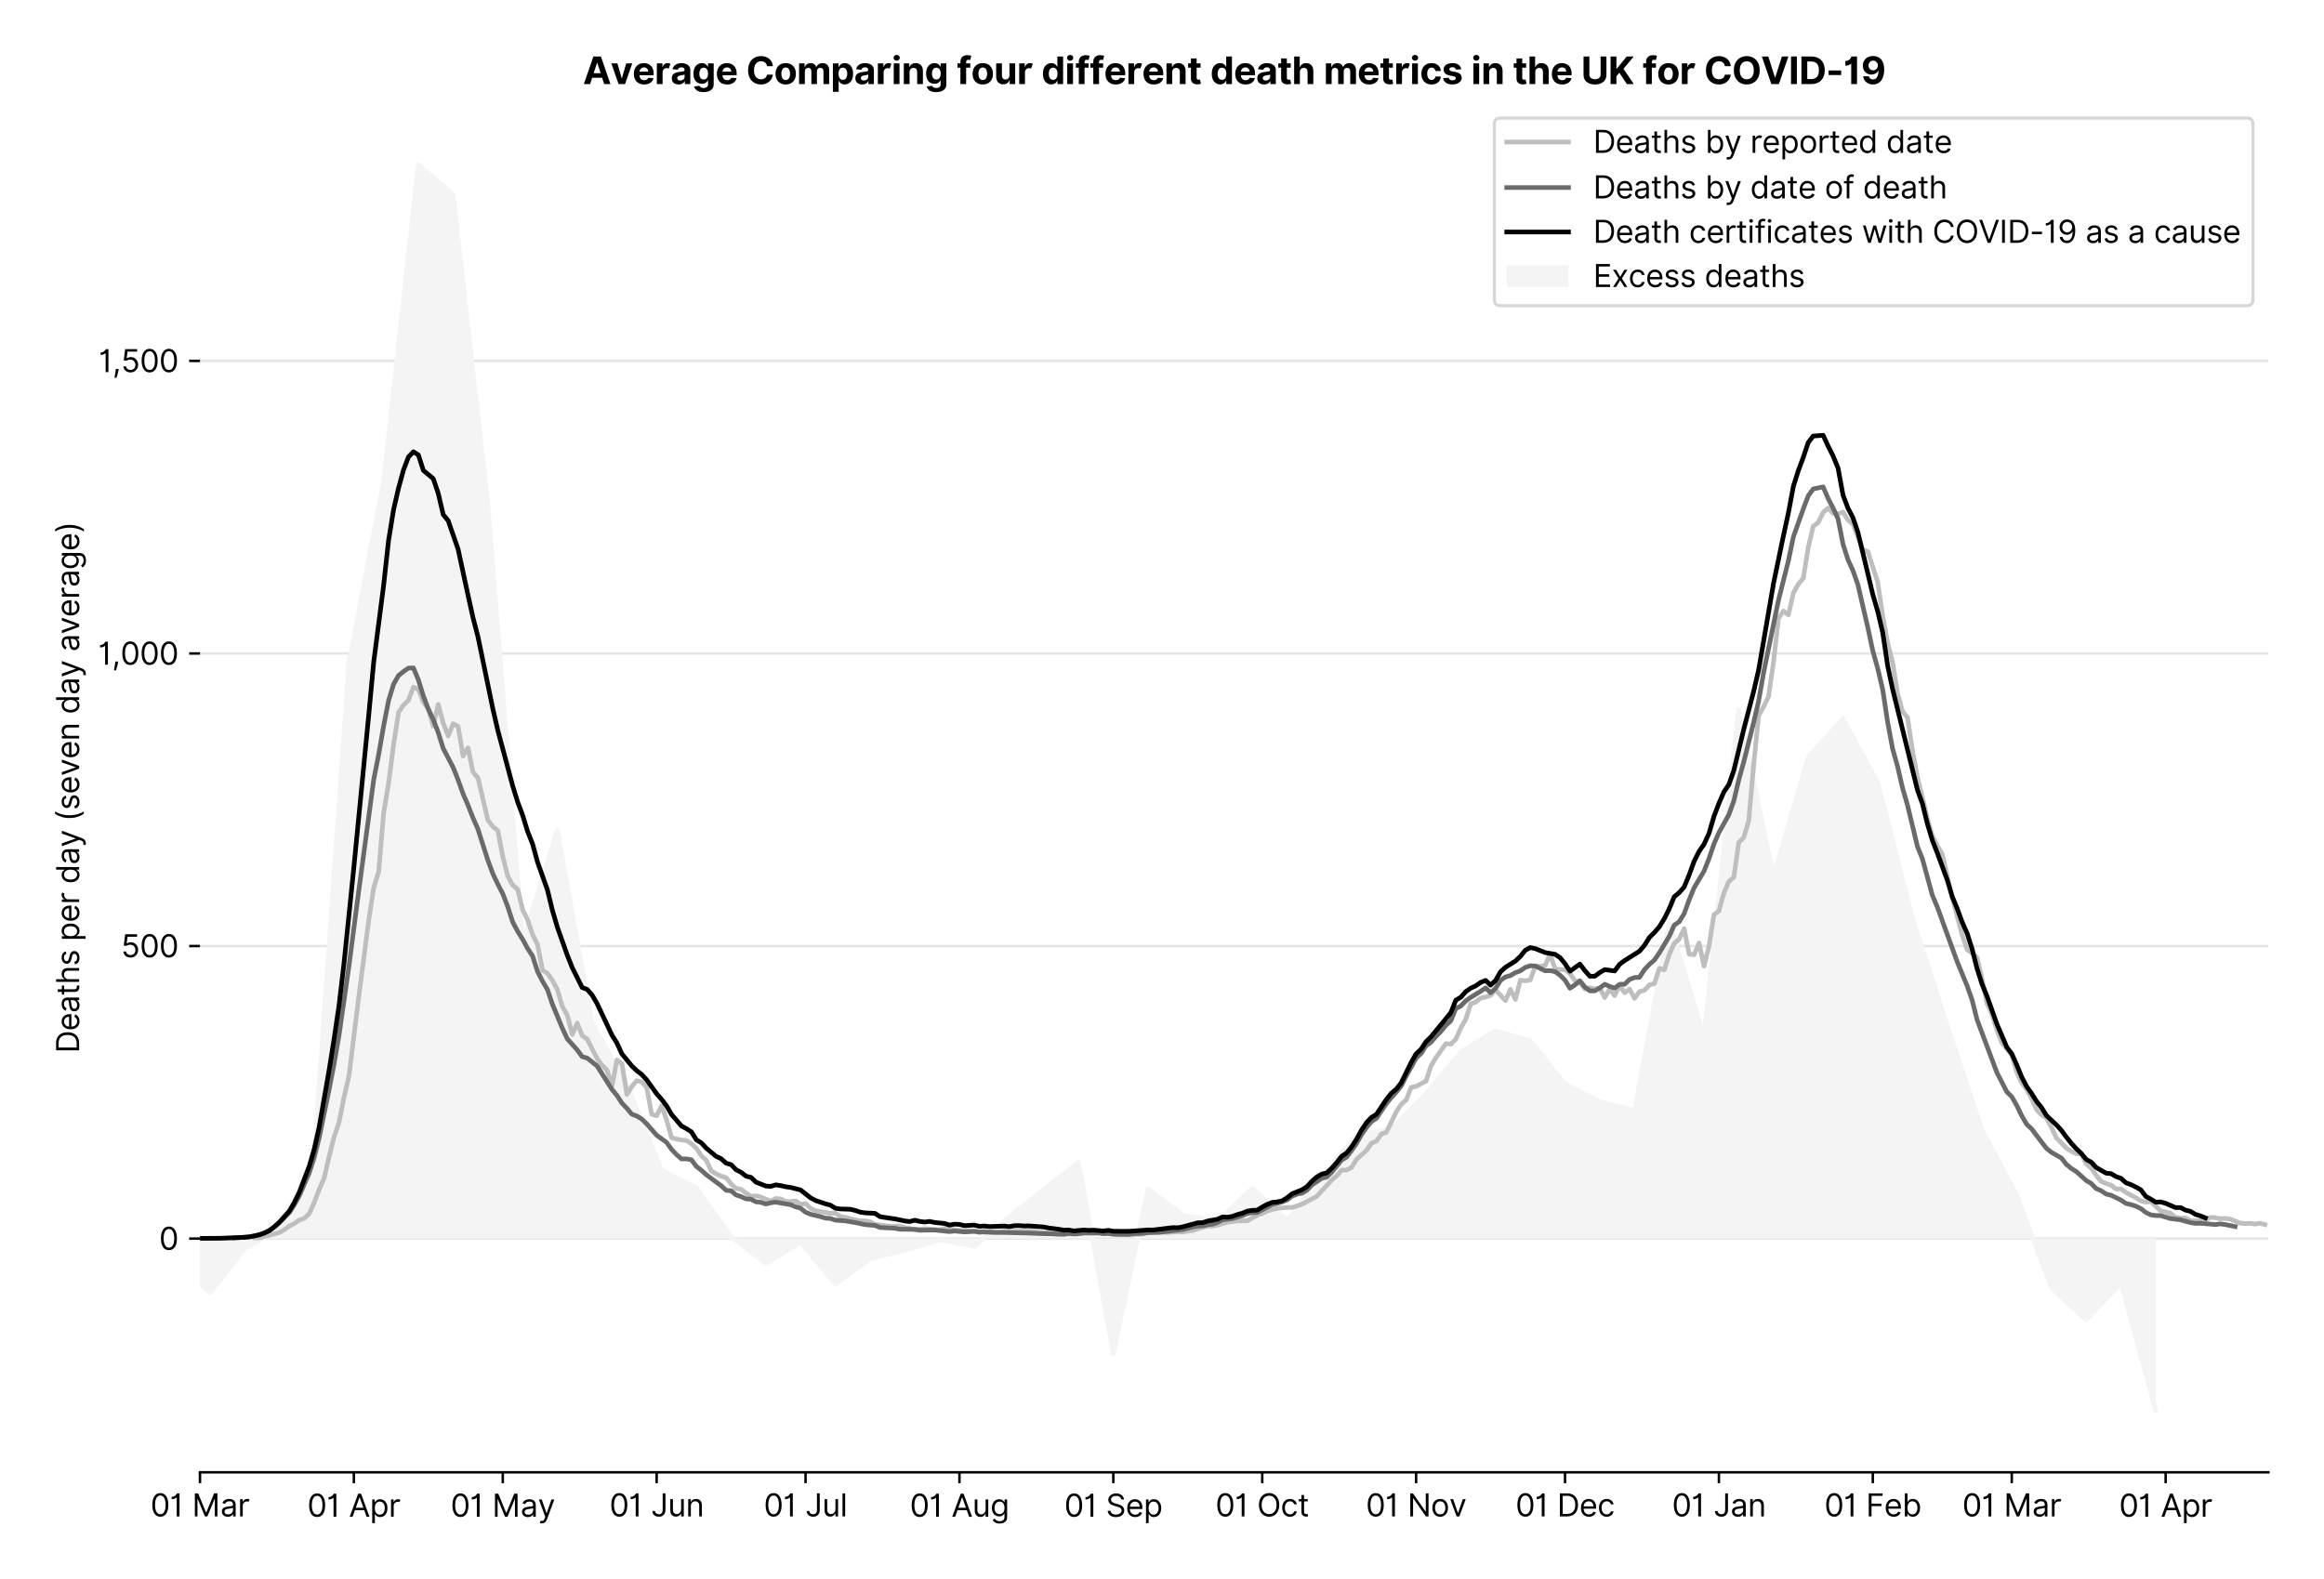 <?xml version="1.0" encoding="utf-8" standalone="no"?>
<!DOCTYPE svg PUBLIC "-//W3C//DTD SVG 1.1//EN"
  "http://www.w3.org/Graphics/SVG/1.1/DTD/svg11.dtd">
<svg version="1.1" viewBox="0 0 752.339 511.276" xmlns="http://www.w3.org/2000/svg" xmlns:xlink="http://www.w3.org/1999/xlink">
 <defs>
  <style type="text/css">*{stroke-linecap:butt;stroke-linejoin:round;}</style>
 </defs>
 <g id="figure_1">
  <g id="patch_1">
   <path d="M 0 511.276 
L 752.339 511.276 
L 752.339 0 
L 0 0 
z
" style="fill:#ffffff;"/>
  </g>
  <g id="axes_1">
   <g id="patch_2">
    <path d="M 64.739 476.745 
L 734.339 476.745 
L 734.339 33.225 
L 64.739 33.225 
z
" style="fill:#ffffff;"/>
   </g>
   <g id="matplotlib.axis_1">
    <g id="xtick_1">
     <g id="line2d_1">
      <defs>
       <path d="M 0 0 
L 0 3.5 
" id="m8986b342de" style="stroke:#000000;stroke-width:0.8;"/>
      </defs>
      <g>
       <use style="stroke:#000000;stroke-width:0.8;" x="64.739" xlink:href="#m8986b342de" y="476.745"/>
      </g>
     </g>
     <g id="text_1">
      <!-- 01 Mar -->
      <g transform="translate(48.702 491.018)scale(0.1 -0.1)">
       <defs>
        <path d="M 2000 -64 
Q 1230 -64 806 561 
Q 382 1186 382 2327 
Q 382 3459 809 4088 
Q 1236 4718 2000 4718 
Q 2764 4718 3191 4088 
Q 3618 3459 3618 2327 
Q 3618 1186 3194 561 
Q 2771 -64 2000 -64 
z
M 2000 436 
Q 2509 436 2791 927 
Q 3073 1418 3073 2327 
Q 3073 3234 2789 3730 
Q 2505 4227 2000 4227 
Q 1496 4227 1211 3730 
Q 927 3234 927 2327 
Q 927 1418 1210 927 
Q 1493 436 2000 436 
z
" id="Inter-Regular-30" transform="scale(0.016)"/>
        <path d="M 1973 4655 
L 1973 0 
L 1409 0 
L 1409 3836 
L 1373 3836 
Q 1341 3773 1209 3692 
Q 1077 3611 868 3551 
Q 659 3491 391 3491 
L 391 3964 
Q 661 3964 859 4061 
Q 1057 4159 1190 4291 
Q 1323 4423 1392 4529 
Q 1461 4636 1473 4655 
L 1973 4655 
z
" id="Inter-Regular-31" transform="scale(0.016)"/>
        <path id="Inter-Regular-20" transform="scale(0.016)"/>
        <path d="M 564 4655 
L 1236 4655 
L 2818 791 
L 2873 791 
L 4455 4655 
L 5127 4655 
L 5127 0 
L 4600 0 
L 4600 3536 
L 4555 3536 
L 3100 0 
L 2591 0 
L 1136 3536 
L 1091 3536 
L 1091 0 
L 564 0 
L 564 4655 
z
" id="Inter-Regular-4d" transform="scale(0.016)"/>
        <path d="M 1518 -82 
Q 1186 -82 916 44 
Q 646 170 486 410 
Q 327 650 327 991 
Q 327 1291 445 1478 
Q 564 1666 761 1773 
Q 959 1880 1199 1933 
Q 1439 1986 1682 2018 
Q 2000 2059 2199 2080 
Q 2398 2102 2490 2154 
Q 2582 2207 2582 2336 
L 2582 2355 
Q 2582 2691 2399 2877 
Q 2216 3064 1846 3064 
Q 1461 3064 1243 2895 
Q 1025 2727 936 2536 
L 427 2718 
Q 564 3036 792 3214 
Q 1021 3393 1292 3464 
Q 1564 3536 1827 3536 
Q 1996 3536 2215 3496 
Q 2434 3457 2640 3334 
Q 2846 3211 2982 2963 
Q 3118 2716 3118 2300 
L 3118 0 
L 2582 0 
L 2582 473 
L 2555 473 
Q 2500 359 2373 229 
Q 2246 100 2034 9 
Q 1823 -82 1518 -82 
z
M 1600 400 
Q 1918 400 2137 525 
Q 2357 650 2469 847 
Q 2582 1045 2582 1264 
L 2582 1755 
Q 2548 1714 2433 1681 
Q 2318 1648 2169 1624 
Q 2021 1600 1881 1583 
Q 1741 1566 1655 1555 
Q 1446 1527 1265 1467 
Q 1084 1407 974 1287 
Q 864 1168 864 964 
Q 864 684 1072 542 
Q 1280 400 1600 400 
z
" id="Inter-Regular-61" transform="scale(0.016)"/>
        <path d="M 491 0 
L 491 3491 
L 1009 3491 
L 1009 2964 
L 1046 2964 
Q 1139 3223 1389 3384 
Q 1639 3545 1955 3545 
Q 2100 3545 2209 3511 
Q 2318 3477 2400 3418 
L 2218 2964 
Q 2161 2993 2085 3010 
Q 2009 3027 1909 3027 
Q 1527 3027 1277 2794 
Q 1027 2561 1027 2209 
L 1027 0 
L 491 0 
z
" id="Inter-Regular-72" transform="scale(0.016)"/>
       </defs>
       <use xlink:href="#Inter-Regular-30"/>
       <use x="62.5" xlink:href="#Inter-Regular-31"/>
       <use x="106.676" xlink:href="#Inter-Regular-20"/>
       <use x="134.801" xlink:href="#Inter-Regular-4d"/>
       <use x="225.994" xlink:href="#Inter-Regular-61"/>
       <use x="282.386" xlink:href="#Inter-Regular-72"/>
      </g>
     </g>
    </g>
    <g id="xtick_2">
     <g id="line2d_2">
      <g>
       <use style="stroke:#000000;stroke-width:0.8;" x="114.553" xlink:href="#m8986b342de" y="476.745"/>
      </g>
     </g>
     <g id="text_2">
      <!-- 01 Apr -->
      <g transform="translate(99.468 491.117)scale(0.1 -0.1)">
       <defs>
        <path d="M 755 0 
L 164 0 
L 1873 4655 
L 2455 4655 
L 4164 0 
L 3573 0 
L 3105 1318 
L 1223 1318 
L 755 0 
z
M 1400 1818 
L 2927 1818 
L 2182 3918 
L 2146 3918 
L 1400 1818 
z
" id="Inter-Regular-41" transform="scale(0.016)"/>
        <path d="M 491 -1309 
L 491 3491 
L 1009 3491 
L 1009 2936 
L 1073 2936 
Q 1132 3027 1237 3169 
Q 1343 3311 1542 3423 
Q 1741 3536 2082 3536 
Q 2523 3536 2859 3315 
Q 3196 3095 3384 2690 
Q 3573 2286 3573 1736 
Q 3573 1182 3384 776 
Q 3196 370 2861 148 
Q 2527 -73 2091 -73 
Q 1755 -73 1552 39 
Q 1350 152 1241 296 
Q 1132 441 1073 536 
L 1027 536 
L 1027 -1309 
L 491 -1309 
z
M 1018 1745 
Q 1018 1152 1276 780 
Q 1534 409 2018 409 
Q 2355 409 2581 587 
Q 2807 766 2921 1069 
Q 3036 1373 3036 1745 
Q 3036 2114 2923 2410 
Q 2811 2707 2585 2881 
Q 2359 3055 2018 3055 
Q 1527 3055 1272 2693 
Q 1018 2332 1018 1745 
z
" id="Inter-Regular-70" transform="scale(0.016)"/>
       </defs>
       <use xlink:href="#Inter-Regular-30"/>
       <use x="62.5" xlink:href="#Inter-Regular-31"/>
       <use x="106.676" xlink:href="#Inter-Regular-20"/>
       <use x="134.801" xlink:href="#Inter-Regular-41"/>
       <use x="202.415" xlink:href="#Inter-Regular-70"/>
       <use x="263.352" xlink:href="#Inter-Regular-72"/>
      </g>
     </g>
    </g>
    <g id="xtick_3">
     <g id="line2d_3">
      <g>
       <use style="stroke:#000000;stroke-width:0.8;" x="162.761" xlink:href="#m8986b342de" y="476.745"/>
      </g>
     </g>
     <g id="text_3">
      <!-- 01 May -->
      <g transform="translate(145.858 491.117)scale(0.1 -0.1)">
       <defs>
        <path d="M 818 -1355 
Q 682 -1355 575 -1333 
Q 468 -1311 427 -1291 
L 564 -818 
Q 857 -893 1053 -814 
Q 1250 -736 1391 -345 
L 1509 -18 
L 218 3491 
L 800 3491 
L 1764 709 
L 1800 709 
L 2764 3491 
L 3346 3491 
L 1846 -564 
Q 1550 -1355 818 -1355 
z
" id="Inter-Regular-79" transform="scale(0.016)"/>
       </defs>
       <use xlink:href="#Inter-Regular-30"/>
       <use x="62.5" xlink:href="#Inter-Regular-31"/>
       <use x="106.676" xlink:href="#Inter-Regular-20"/>
       <use x="134.801" xlink:href="#Inter-Regular-4d"/>
       <use x="225.994" xlink:href="#Inter-Regular-61"/>
       <use x="282.386" xlink:href="#Inter-Regular-79"/>
      </g>
     </g>
    </g>
    <g id="xtick_4">
     <g id="line2d_4">
      <g>
       <use style="stroke:#000000;stroke-width:0.8;" x="212.575" xlink:href="#m8986b342de" y="476.745"/>
      </g>
     </g>
     <g id="text_4">
      <!-- 01 Jun -->
      <g transform="translate(197.291 491.018)scale(0.1 -0.1)">
       <defs>
        <path d="M 2346 4655 
L 2909 4655 
L 2909 1327 
Q 2909 657 2549 296 
Q 2189 -64 1582 -64 
Q 1200 -64 902 76 
Q 605 216 434 475 
Q 264 734 264 1091 
L 818 1091 
Q 818 795 1034 615 
Q 1250 436 1582 436 
Q 1948 436 2147 664 
Q 2346 893 2346 1327 
L 2346 4655 
z
" id="Inter-Regular-4a" transform="scale(0.016)"/>
        <path d="M 2691 1427 
L 2691 3491 
L 3227 3491 
L 3227 0 
L 2691 0 
L 2691 591 
L 2655 591 
Q 2532 325 2273 140 
Q 2014 -45 1618 -45 
Q 1127 -45 809 280 
Q 491 605 491 1273 
L 491 3491 
L 1027 3491 
L 1027 1309 
Q 1027 927 1242 700 
Q 1457 473 1791 473 
Q 1991 473 2199 575 
Q 2407 677 2549 888 
Q 2691 1100 2691 1427 
z
" id="Inter-Regular-75" transform="scale(0.016)"/>
        <path d="M 1027 2100 
L 1027 0 
L 491 0 
L 491 3491 
L 1009 3491 
L 1009 2945 
L 1055 2945 
Q 1177 3211 1427 3373 
Q 1677 3536 2073 3536 
Q 2602 3536 2928 3211 
Q 3255 2886 3255 2218 
L 3255 0 
L 2718 0 
L 2718 2182 
Q 2718 2593 2504 2824 
Q 2291 3055 1918 3055 
Q 1534 3055 1280 2806 
Q 1027 2557 1027 2100 
z
" id="Inter-Regular-6e" transform="scale(0.016)"/>
       </defs>
       <use xlink:href="#Inter-Regular-30"/>
       <use x="62.5" xlink:href="#Inter-Regular-31"/>
       <use x="106.676" xlink:href="#Inter-Regular-20"/>
       <use x="134.801" xlink:href="#Inter-Regular-4a"/>
       <use x="189.063" xlink:href="#Inter-Regular-75"/>
       <use x="247.159" xlink:href="#Inter-Regular-6e"/>
      </g>
     </g>
    </g>
    <g id="xtick_5">
     <g id="line2d_5">
      <g>
       <use style="stroke:#000000;stroke-width:0.8;" x="260.783" xlink:href="#m8986b342de" y="476.745"/>
      </g>
     </g>
     <g id="text_5">
      <!-- 01 Jul -->
      <g transform="translate(247.239 491.018)scale(0.1 -0.1)">
       <defs>
        <path d="M 1027 4655 
L 1027 0 
L 491 0 
L 491 4655 
L 1027 4655 
z
" id="Inter-Regular-6c" transform="scale(0.016)"/>
       </defs>
       <use xlink:href="#Inter-Regular-30"/>
       <use x="62.5" xlink:href="#Inter-Regular-31"/>
       <use x="106.676" xlink:href="#Inter-Regular-20"/>
       <use x="134.801" xlink:href="#Inter-Regular-4a"/>
       <use x="189.063" xlink:href="#Inter-Regular-75"/>
       <use x="247.159" xlink:href="#Inter-Regular-6c"/>
      </g>
     </g>
    </g>
    <g id="xtick_6">
     <g id="line2d_6">
      <g>
       <use style="stroke:#000000;stroke-width:0.8;" x="310.597" xlink:href="#m8986b342de" y="476.745"/>
      </g>
     </g>
     <g id="text_6">
      <!-- 01 Aug -->
      <g transform="translate(294.525 491.117)scale(0.1 -0.1)">
       <defs>
        <path d="M 1900 -1382 
Q 1316 -1382 976 -1169 
Q 636 -957 473 -682 
L 900 -382 
Q 973 -477 1084 -601 
Q 1196 -725 1390 -817 
Q 1584 -909 1900 -909 
Q 2323 -909 2598 -704 
Q 2873 -500 2873 -64 
L 2873 645 
L 2827 645 
Q 2768 550 2660 410 
Q 2552 270 2351 162 
Q 2150 55 1809 55 
Q 1386 55 1051 255 
Q 716 455 521 836 
Q 327 1218 327 1764 
Q 327 2300 516 2699 
Q 705 3098 1041 3317 
Q 1377 3536 1818 3536 
Q 2159 3536 2360 3423 
Q 2561 3311 2669 3169 
Q 2777 3027 2836 2936 
L 2891 2936 
L 2891 3491 
L 3409 3491 
L 3409 -100 
Q 3409 -550 3205 -833 
Q 3002 -1116 2660 -1249 
Q 2318 -1382 1900 -1382 
z
M 1882 536 
Q 2366 536 2624 864 
Q 2882 1193 2882 1773 
Q 2882 2339 2627 2697 
Q 2373 3055 1882 3055 
Q 1541 3055 1315 2882 
Q 1089 2709 976 2418 
Q 864 2127 864 1773 
Q 864 1227 1120 881 
Q 1377 536 1882 536 
z
" id="Inter-Regular-67" transform="scale(0.016)"/>
       </defs>
       <use xlink:href="#Inter-Regular-30"/>
       <use x="62.5" xlink:href="#Inter-Regular-31"/>
       <use x="106.676" xlink:href="#Inter-Regular-20"/>
       <use x="134.801" xlink:href="#Inter-Regular-41"/>
       <use x="202.415" xlink:href="#Inter-Regular-75"/>
       <use x="260.511" xlink:href="#Inter-Regular-67"/>
      </g>
     </g>
    </g>
    <g id="xtick_7">
     <g id="line2d_7">
      <g>
       <use style="stroke:#000000;stroke-width:0.8;" x="360.412" xlink:href="#m8986b342de" y="476.745"/>
      </g>
     </g>
     <g id="text_7">
      <!-- 01 Sep -->
      <g transform="translate(344.524 491.117)scale(0.1 -0.1)">
       <defs>
        <path d="M 3109 3491 
Q 3068 3836 2777 4027 
Q 2486 4218 2064 4218 
Q 1600 4218 1318 3999 
Q 1036 3780 1036 3445 
Q 1036 3195 1189 3042 
Q 1343 2889 1553 2803 
Q 1764 2718 1936 2673 
L 2409 2545 
Q 2591 2498 2815 2414 
Q 3039 2330 3244 2185 
Q 3450 2041 3584 1816 
Q 3718 1591 3718 1264 
Q 3718 886 3521 581 
Q 3325 277 2949 97 
Q 2573 -82 2036 -82 
Q 1286 -82 845 272 
Q 405 627 364 1200 
L 946 1200 
Q 968 936 1124 764 
Q 1280 593 1519 510 
Q 1759 427 2036 427 
Q 2359 427 2616 533 
Q 2873 639 3023 828 
Q 3173 1018 3173 1273 
Q 3173 1505 3043 1650 
Q 2914 1795 2702 1886 
Q 2491 1977 2246 2045 
L 1673 2209 
Q 1127 2366 809 2657 
Q 491 2948 491 3418 
Q 491 3809 703 4101 
Q 916 4393 1276 4555 
Q 1636 4718 2082 4718 
Q 2532 4718 2882 4558 
Q 3232 4398 3437 4120 
Q 3643 3843 3655 3491 
L 3109 3491 
z
" id="Inter-Regular-53" transform="scale(0.016)"/>
        <path d="M 1955 -73 
Q 1450 -73 1085 151 
Q 721 375 524 778 
Q 327 1182 327 1718 
Q 327 2255 524 2665 
Q 721 3075 1074 3305 
Q 1427 3536 1900 3536 
Q 2173 3536 2439 3445 
Q 2705 3355 2923 3151 
Q 3141 2948 3270 2614 
Q 3400 2280 3400 1791 
L 3400 1564 
L 866 1564 
Q 884 1005 1183 707 
Q 1482 409 1955 409 
Q 2271 409 2498 545 
Q 2725 682 2827 955 
L 3346 809 
Q 3223 414 2854 170 
Q 2486 -73 1955 -73 
z
M 866 2027 
L 2855 2027 
Q 2855 2470 2595 2762 
Q 2336 3055 1900 3055 
Q 1593 3055 1368 2911 
Q 1143 2768 1013 2533 
Q 884 2298 866 2027 
z
" id="Inter-Regular-65" transform="scale(0.016)"/>
       </defs>
       <use xlink:href="#Inter-Regular-30"/>
       <use x="62.5" xlink:href="#Inter-Regular-31"/>
       <use x="106.676" xlink:href="#Inter-Regular-20"/>
       <use x="134.801" xlink:href="#Inter-Regular-53"/>
       <use x="198.58" xlink:href="#Inter-Regular-65"/>
       <use x="256.818" xlink:href="#Inter-Regular-70"/>
      </g>
     </g>
    </g>
    <g id="xtick_8">
     <g id="line2d_8">
      <g>
       <use style="stroke:#000000;stroke-width:0.8;" x="408.619" xlink:href="#m8986b342de" y="476.745"/>
      </g>
     </g>
     <g id="text_8">
      <!-- 01 Oct -->
      <g transform="translate(393.463 491.018)scale(0.1 -0.1)">
       <defs>
        <path d="M 4491 2327 
Q 4491 1591 4225 1054 
Q 3959 518 3495 227 
Q 3032 -64 2436 -64 
Q 1841 -64 1377 227 
Q 914 518 648 1054 
Q 382 1591 382 2327 
Q 382 3064 648 3600 
Q 914 4136 1377 4427 
Q 1841 4718 2436 4718 
Q 3032 4718 3495 4427 
Q 3959 4136 4225 3600 
Q 4491 3064 4491 2327 
z
M 3946 2327 
Q 3946 2932 3744 3348 
Q 3543 3764 3201 3977 
Q 2859 4191 2436 4191 
Q 2014 4191 1672 3977 
Q 1330 3764 1128 3348 
Q 927 2932 927 2327 
Q 927 1723 1128 1307 
Q 1330 891 1672 677 
Q 2014 464 2436 464 
Q 2859 464 3201 677 
Q 3543 891 3744 1307 
Q 3946 1723 3946 2327 
z
" id="Inter-Regular-4f" transform="scale(0.016)"/>
        <path d="M 1909 -73 
Q 1418 -73 1063 159 
Q 709 391 518 798 
Q 327 1205 327 1727 
Q 327 2259 524 2667 
Q 721 3075 1074 3305 
Q 1427 3536 1900 3536 
Q 2268 3536 2563 3400 
Q 2859 3264 3047 3018 
Q 3236 2773 3282 2445 
L 2746 2445 
Q 2684 2684 2474 2869 
Q 2264 3055 1909 3055 
Q 1439 3055 1151 2697 
Q 864 2339 864 1745 
Q 864 1139 1148 774 
Q 1432 409 1909 409 
Q 2223 409 2447 570 
Q 2671 732 2746 1018 
L 3282 1018 
Q 3236 709 3058 462 
Q 2880 216 2588 71 
Q 2296 -73 1909 -73 
z
" id="Inter-Regular-63" transform="scale(0.016)"/>
        <path d="M 2009 3491 
L 2009 3036 
L 1264 3036 
L 1264 1000 
Q 1264 773 1331 660 
Q 1398 548 1503 510 
Q 1609 473 1727 473 
Q 1816 473 1873 483 
Q 1930 493 1964 500 
L 2073 18 
Q 2018 -2 1920 -23 
Q 1823 -45 1673 -45 
Q 1446 -45 1228 52 
Q 1011 150 869 350 
Q 727 550 727 855 
L 727 3036 
L 200 3036 
L 200 3491 
L 727 3491 
L 727 4327 
L 1264 4327 
L 1264 3491 
L 2009 3491 
z
" id="Inter-Regular-74" transform="scale(0.016)"/>
       </defs>
       <use xlink:href="#Inter-Regular-30"/>
       <use x="62.5" xlink:href="#Inter-Regular-31"/>
       <use x="106.676" xlink:href="#Inter-Regular-20"/>
       <use x="134.801" xlink:href="#Inter-Regular-4f"/>
       <use x="210.938" xlink:href="#Inter-Regular-63"/>
       <use x="266.761" xlink:href="#Inter-Regular-74"/>
      </g>
     </g>
    </g>
    <g id="xtick_9">
     <g id="line2d_9">
      <g>
       <use style="stroke:#000000;stroke-width:0.8;" x="458.433" xlink:href="#m8986b342de" y="476.745"/>
      </g>
     </g>
     <g id="text_9">
      <!-- 01 Nov -->
      <g transform="translate(442.162 491.018)scale(0.1 -0.1)">
       <defs>
        <path d="M 4255 4655 
L 4255 0 
L 3709 0 
L 1173 3655 
L 1127 3655 
L 1127 0 
L 564 0 
L 564 4655 
L 1109 4655 
L 3655 991 
L 3700 991 
L 3700 4655 
L 4255 4655 
z
" id="Inter-Regular-4e" transform="scale(0.016)"/>
        <path d="M 1909 -73 
Q 1436 -73 1080 152 
Q 725 377 526 781 
Q 327 1186 327 1727 
Q 327 2273 526 2679 
Q 725 3086 1080 3311 
Q 1436 3536 1909 3536 
Q 2382 3536 2737 3311 
Q 3093 3086 3292 2679 
Q 3491 2273 3491 1727 
Q 3491 1186 3292 781 
Q 3093 377 2737 152 
Q 2382 -73 1909 -73 
z
M 1909 409 
Q 2268 409 2500 593 
Q 2732 777 2843 1077 
Q 2955 1377 2955 1727 
Q 2955 2077 2843 2379 
Q 2732 2682 2500 2868 
Q 2268 3055 1909 3055 
Q 1550 3055 1318 2868 
Q 1086 2682 975 2379 
Q 864 2077 864 1727 
Q 864 1377 975 1077 
Q 1086 777 1318 593 
Q 1550 409 1909 409 
z
" id="Inter-Regular-6f" transform="scale(0.016)"/>
        <path d="M 3346 3491 
L 2055 0 
L 1509 0 
L 218 3491 
L 800 3491 
L 1764 709 
L 1800 709 
L 2764 3491 
L 3346 3491 
z
" id="Inter-Regular-76" transform="scale(0.016)"/>
       </defs>
       <use xlink:href="#Inter-Regular-30"/>
       <use x="62.5" xlink:href="#Inter-Regular-31"/>
       <use x="106.676" xlink:href="#Inter-Regular-20"/>
       <use x="134.801" xlink:href="#Inter-Regular-4e"/>
       <use x="210.085" xlink:href="#Inter-Regular-6f"/>
       <use x="269.744" xlink:href="#Inter-Regular-76"/>
      </g>
     </g>
    </g>
    <g id="xtick_10">
     <g id="line2d_10">
      <g>
       <use style="stroke:#000000;stroke-width:0.8;" x="506.641" xlink:href="#m8986b342de" y="476.745"/>
      </g>
     </g>
     <g id="text_10">
      <!-- 01 Dec -->
      <g transform="translate(490.604 491.018)scale(0.1 -0.1)">
       <defs>
        <path d="M 2000 0 
L 564 0 
L 564 4655 
L 2064 4655 
Q 2741 4655 3223 4376 
Q 3705 4098 3961 3578 
Q 4218 3059 4218 2336 
Q 4218 1609 3959 1085 
Q 3700 561 3204 280 
Q 2709 0 2000 0 
z
M 1127 500 
L 1964 500 
Q 2830 500 3251 992 
Q 3673 1484 3673 2336 
Q 3673 3182 3259 3668 
Q 2846 4155 2027 4155 
L 1127 4155 
L 1127 500 
z
" id="Inter-Regular-44" transform="scale(0.016)"/>
       </defs>
       <use xlink:href="#Inter-Regular-30"/>
       <use x="62.5" xlink:href="#Inter-Regular-31"/>
       <use x="106.676" xlink:href="#Inter-Regular-20"/>
       <use x="134.801" xlink:href="#Inter-Regular-44"/>
       <use x="206.676" xlink:href="#Inter-Regular-65"/>
       <use x="264.915" xlink:href="#Inter-Regular-63"/>
      </g>
     </g>
    </g>
    <g id="xtick_11">
     <g id="line2d_11">
      <g>
       <use style="stroke:#000000;stroke-width:0.8;" x="556.455" xlink:href="#m8986b342de" y="476.745"/>
      </g>
     </g>
     <g id="text_11">
      <!-- 01 Jan -->
      <g transform="translate(541.256 491.018)scale(0.1 -0.1)">
       <use xlink:href="#Inter-Regular-30"/>
       <use x="62.5" xlink:href="#Inter-Regular-31"/>
       <use x="106.676" xlink:href="#Inter-Regular-20"/>
       <use x="134.801" xlink:href="#Inter-Regular-4a"/>
       <use x="189.063" xlink:href="#Inter-Regular-61"/>
       <use x="245.455" xlink:href="#Inter-Regular-6e"/>
      </g>
     </g>
    </g>
    <g id="xtick_12">
     <g id="line2d_12">
      <g>
       <use style="stroke:#000000;stroke-width:0.8;" x="606.27" xlink:href="#m8986b342de" y="476.745"/>
      </g>
     </g>
     <g id="text_12">
      <!-- 01 Feb -->
      <g transform="translate(590.581 491.018)scale(0.1 -0.1)">
       <defs>
        <path d="M 564 0 
L 564 4655 
L 3355 4655 
L 3355 4155 
L 1127 4155 
L 1127 2582 
L 3146 2582 
L 3146 2082 
L 1127 2082 
L 1127 0 
L 564 0 
z
" id="Inter-Regular-46" transform="scale(0.016)"/>
        <path d="M 564 0 
L 564 4655 
L 1100 4655 
L 1100 2936 
L 1146 2936 
Q 1205 3027 1310 3169 
Q 1416 3311 1615 3423 
Q 1814 3536 2155 3536 
Q 2596 3536 2932 3315 
Q 3268 3095 3457 2690 
Q 3646 2286 3646 1736 
Q 3646 1182 3457 776 
Q 3268 370 2934 148 
Q 2600 -73 2164 -73 
Q 1827 -73 1625 39 
Q 1423 152 1314 296 
Q 1205 441 1146 536 
L 1082 536 
L 1082 0 
L 564 0 
z
M 1091 1745 
Q 1091 1152 1349 780 
Q 1607 409 2091 409 
Q 2427 409 2653 587 
Q 2880 766 2994 1069 
Q 3109 1373 3109 1745 
Q 3109 2114 2996 2410 
Q 2884 2707 2658 2881 
Q 2432 3055 2091 3055 
Q 1600 3055 1345 2693 
Q 1091 2332 1091 1745 
z
" id="Inter-Regular-62" transform="scale(0.016)"/>
       </defs>
       <use xlink:href="#Inter-Regular-30"/>
       <use x="62.5" xlink:href="#Inter-Regular-31"/>
       <use x="106.676" xlink:href="#Inter-Regular-20"/>
       <use x="134.801" xlink:href="#Inter-Regular-46"/>
       <use x="193.466" xlink:href="#Inter-Regular-65"/>
       <use x="251.705" xlink:href="#Inter-Regular-62"/>
      </g>
     </g>
    </g>
    <g id="xtick_13">
     <g id="line2d_13">
      <g>
       <use style="stroke:#000000;stroke-width:0.8;" x="651.263" xlink:href="#m8986b342de" y="476.745"/>
      </g>
     </g>
     <g id="text_13">
      <!-- 01 Mar -->
      <g transform="translate(635.226 491.018)scale(0.1 -0.1)">
       <use xlink:href="#Inter-Regular-30"/>
       <use x="62.5" xlink:href="#Inter-Regular-31"/>
       <use x="106.676" xlink:href="#Inter-Regular-20"/>
       <use x="134.801" xlink:href="#Inter-Regular-4d"/>
       <use x="225.994" xlink:href="#Inter-Regular-61"/>
       <use x="282.386" xlink:href="#Inter-Regular-72"/>
      </g>
     </g>
    </g>
    <g id="xtick_14">
     <g id="line2d_14">
      <g>
       <use style="stroke:#000000;stroke-width:0.8;" x="701.078" xlink:href="#m8986b342de" y="476.745"/>
      </g>
     </g>
     <g id="text_14">
      <!-- 01 Apr -->
      <g transform="translate(685.992 491.117)scale(0.1 -0.1)">
       <use xlink:href="#Inter-Regular-30"/>
       <use x="62.5" xlink:href="#Inter-Regular-31"/>
       <use x="106.676" xlink:href="#Inter-Regular-20"/>
       <use x="134.801" xlink:href="#Inter-Regular-41"/>
       <use x="202.415" xlink:href="#Inter-Regular-70"/>
       <use x="263.352" xlink:href="#Inter-Regular-72"/>
      </g>
     </g>
    </g>
   </g>
   <g id="matplotlib.axis_2">
    <g id="ytick_1">
     <g id="line2d_15">
      <path clip-path="url(#p78fd0bf8c5)" d="M 64.739 401.069 
L 734.339 401.069 
" style="fill:none;stroke:#e5e5e5;stroke-linecap:square;stroke-width:0.8;"/>
     </g>
     <g id="line2d_16">
      <defs>
       <path d="M 0 0 
L -3.5 0 
" id="mf54b131f74" style="stroke:#000000;stroke-width:0.8;"/>
      </defs>
      <g>
       <use style="stroke:#000000;stroke-width:0.8;" x="64.739" xlink:href="#mf54b131f74" y="401.069"/>
      </g>
     </g>
     <g id="text_15">
      <!-- 0 -->
      <g transform="translate(51.489 404.706)scale(0.1 -0.1)">
       <use xlink:href="#Inter-Regular-30"/>
      </g>
     </g>
    </g>
    <g id="ytick_2">
     <g id="line2d_17">
      <path clip-path="url(#p78fd0bf8c5)" d="M 64.739 306.332 
L 734.339 306.332 
" style="fill:none;stroke:#e5e5e5;stroke-linecap:square;stroke-width:0.8;"/>
     </g>
     <g id="line2d_18">
      <g>
       <use style="stroke:#000000;stroke-width:0.8;" x="64.739" xlink:href="#mf54b131f74" y="306.332"/>
      </g>
     </g>
     <g id="text_16">
      <!-- 500 -->
      <g transform="translate(39.159 309.969)scale(0.1 -0.1)">
       <defs>
        <path d="M 1936 -64 
Q 1536 -64 1216 95 
Q 896 255 702 532 
Q 509 809 491 1164 
L 1036 1164 
Q 1068 848 1324 642 
Q 1580 436 1936 436 
Q 2223 436 2447 570 
Q 2671 705 2799 940 
Q 2927 1175 2927 1473 
Q 2927 1777 2794 2017 
Q 2661 2257 2429 2395 
Q 2198 2534 1900 2536 
Q 1686 2539 1461 2472 
Q 1236 2405 1091 2300 
L 564 2364 
L 846 4655 
L 3264 4655 
L 3264 4155 
L 1318 4155 
L 1155 2782 
L 1182 2782 
Q 1325 2895 1541 2970 
Q 1757 3045 1991 3045 
Q 2418 3045 2753 2842 
Q 3089 2639 3281 2286 
Q 3473 1934 3473 1482 
Q 3473 1036 3274 687 
Q 3075 339 2727 137 
Q 2380 -64 1936 -64 
z
" id="Inter-Regular-35" transform="scale(0.016)"/>
       </defs>
       <use xlink:href="#Inter-Regular-35"/>
       <use x="60.795" xlink:href="#Inter-Regular-30"/>
       <use x="123.295" xlink:href="#Inter-Regular-30"/>
      </g>
     </g>
    </g>
    <g id="ytick_3">
     <g id="line2d_19">
      <path clip-path="url(#p78fd0bf8c5)" d="M 64.739 211.596 
L 734.339 211.596 
" style="fill:none;stroke:#e5e5e5;stroke-linecap:square;stroke-width:0.8;"/>
     </g>
     <g id="line2d_20">
      <g>
       <use style="stroke:#000000;stroke-width:0.8;" x="64.739" xlink:href="#mf54b131f74" y="211.596"/>
      </g>
     </g>
     <g id="text_17">
      <!-- 1,000 -->
      <g transform="translate(31.773 215.232)scale(0.1 -0.1)">
       <defs>
        <path d="M 1291 636 
L 1255 391 
Q 1216 132 1137 -163 
Q 1059 -459 975 -720 
Q 891 -982 836 -1136 
L 427 -1136 
Q 457 -991 504 -752 
Q 552 -514 601 -219 
Q 650 75 682 382 
L 709 636 
L 1291 636 
z
" id="Inter-Regular-2c" transform="scale(0.016)"/>
       </defs>
       <use xlink:href="#Inter-Regular-31"/>
       <use x="44.176" xlink:href="#Inter-Regular-2c"/>
       <use x="72.159" xlink:href="#Inter-Regular-30"/>
       <use x="134.659" xlink:href="#Inter-Regular-30"/>
       <use x="197.159" xlink:href="#Inter-Regular-30"/>
      </g>
     </g>
    </g>
    <g id="ytick_4">
     <g id="line2d_21">
      <path clip-path="url(#p78fd0bf8c5)" d="M 64.739 116.859 
L 734.339 116.859 
" style="fill:none;stroke:#e5e5e5;stroke-linecap:square;stroke-width:0.8;"/>
     </g>
     <g id="line2d_22">
      <g>
       <use style="stroke:#000000;stroke-width:0.8;" x="64.739" xlink:href="#mf54b131f74" y="116.859"/>
      </g>
     </g>
     <g id="text_18">
      <!-- 1,500 -->
      <g transform="translate(31.944 120.495)scale(0.1 -0.1)">
       <use xlink:href="#Inter-Regular-31"/>
       <use x="44.176" xlink:href="#Inter-Regular-2c"/>
       <use x="72.159" xlink:href="#Inter-Regular-35"/>
       <use x="132.955" xlink:href="#Inter-Regular-30"/>
       <use x="195.455" xlink:href="#Inter-Regular-30"/>
      </g>
     </g>
    </g>
    <g id="text_19">
     <!-- Deaths per day (seven day average) -->
     <g transform="translate(25.614 341.002)rotate(-90)scale(0.1 -0.1)">
      <defs>
       <path d="M 1027 2100 
L 1027 0 
L 491 0 
L 491 4655 
L 1027 4655 
L 1027 2945 
L 1073 2945 
Q 1196 3216 1442 3376 
Q 1689 3536 2100 3536 
Q 2636 3536 2963 3213 
Q 3291 2891 3291 2218 
L 3291 0 
L 2755 0 
L 2755 2182 
Q 2755 2598 2540 2826 
Q 2325 3055 1946 3055 
Q 1548 3055 1287 2806 
Q 1027 2557 1027 2100 
z
" id="Inter-Regular-68" transform="scale(0.016)"/>
       <path d="M 2964 2709 
L 2482 2573 
Q 2411 2755 2245 2914 
Q 2080 3073 1727 3073 
Q 1407 3073 1194 2926 
Q 982 2780 982 2555 
Q 982 2355 1127 2239 
Q 1273 2123 1582 2045 
L 2100 1918 
Q 3027 1691 3027 973 
Q 3027 673 2855 436 
Q 2684 200 2377 63 
Q 2071 -73 1664 -73 
Q 1130 -73 780 159 
Q 430 391 336 836 
L 846 964 
Q 989 400 1655 400 
Q 2030 400 2251 560 
Q 2473 720 2473 945 
Q 2473 1316 1955 1436 
L 1373 1573 
Q 893 1686 669 1926 
Q 446 2166 446 2527 
Q 446 2823 613 3050 
Q 780 3277 1069 3406 
Q 1359 3536 1727 3536 
Q 2246 3536 2542 3309 
Q 2839 3082 2964 2709 
z
" id="Inter-Regular-73" transform="scale(0.016)"/>
       <path d="M 1809 -73 
Q 1373 -73 1039 148 
Q 705 370 516 776 
Q 327 1182 327 1736 
Q 327 2286 516 2690 
Q 705 3095 1041 3315 
Q 1377 3536 1818 3536 
Q 2159 3536 2358 3423 
Q 2557 3311 2662 3169 
Q 2768 3027 2827 2936 
L 2873 2936 
L 2873 4655 
L 3409 4655 
L 3409 0 
L 2891 0 
L 2891 536 
L 2827 536 
Q 2768 441 2659 296 
Q 2550 152 2348 39 
Q 2146 -73 1809 -73 
z
M 1882 409 
Q 2366 409 2624 780 
Q 2882 1152 2882 1745 
Q 2882 2332 2627 2693 
Q 2373 3055 1882 3055 
Q 1541 3055 1315 2881 
Q 1089 2707 976 2410 
Q 864 2114 864 1745 
Q 864 1373 978 1069 
Q 1093 766 1319 587 
Q 1546 409 1882 409 
z
" id="Inter-Regular-64" transform="scale(0.016)"/>
       <path d="M 682 1964 
Q 682 2823 906 3544 
Q 1130 4266 1546 4873 
L 2018 4873 
Q 1800 4573 1623 4095 
Q 1446 3618 1341 3061 
Q 1236 2505 1236 1964 
Q 1236 1423 1341 866 
Q 1446 309 1623 -168 
Q 1800 -645 2018 -945 
L 1546 -945 
Q 1130 -339 906 383 
Q 682 1105 682 1964 
z
" id="Inter-Regular-28" transform="scale(0.016)"/>
       <path d="M 1638 1940 
Q 1638 1081 1414 359 
Q 1191 -362 775 -969 
L 302 -969 
Q 520 -669 697 -191 
Q 875 286 979 842 
Q 1084 1399 1084 1940 
Q 1084 2481 979 3038 
Q 875 3595 697 4072 
Q 520 4549 302 4849 
L 775 4849 
Q 1191 4243 1414 3521 
Q 1638 2799 1638 1940 
z
" id="Inter-Regular-29" transform="scale(0.016)"/>
      </defs>
      <use xlink:href="#Inter-Regular-44"/>
      <use x="71.875" xlink:href="#Inter-Regular-65"/>
      <use x="130.114" xlink:href="#Inter-Regular-61"/>
      <use x="186.506" xlink:href="#Inter-Regular-74"/>
      <use x="222.869" xlink:href="#Inter-Regular-68"/>
      <use x="281.96" xlink:href="#Inter-Regular-73"/>
      <use x="334.233" xlink:href="#Inter-Regular-20"/>
      <use x="362.358" xlink:href="#Inter-Regular-70"/>
      <use x="423.296" xlink:href="#Inter-Regular-65"/>
      <use x="481.534" xlink:href="#Inter-Regular-72"/>
      <use x="519.886" xlink:href="#Inter-Regular-20"/>
      <use x="548.011" xlink:href="#Inter-Regular-64"/>
      <use x="610.085" xlink:href="#Inter-Regular-61"/>
      <use x="666.477" xlink:href="#Inter-Regular-79"/>
      <use x="722.159" xlink:href="#Inter-Regular-20"/>
      <use x="750.284" xlink:href="#Inter-Regular-28"/>
      <use x="786.506" xlink:href="#Inter-Regular-73"/>
      <use x="838.779" xlink:href="#Inter-Regular-65"/>
      <use x="897.017" xlink:href="#Inter-Regular-76"/>
      <use x="952.699" xlink:href="#Inter-Regular-65"/>
      <use x="1010.938" xlink:href="#Inter-Regular-6e"/>
      <use x="1069.46" xlink:href="#Inter-Regular-20"/>
      <use x="1097.585" xlink:href="#Inter-Regular-64"/>
      <use x="1159.659" xlink:href="#Inter-Regular-61"/>
      <use x="1216.051" xlink:href="#Inter-Regular-79"/>
      <use x="1271.733" xlink:href="#Inter-Regular-20"/>
      <use x="1299.858" xlink:href="#Inter-Regular-61"/>
      <use x="1356.25" xlink:href="#Inter-Regular-76"/>
      <use x="1411.932" xlink:href="#Inter-Regular-65"/>
      <use x="1470.171" xlink:href="#Inter-Regular-72"/>
      <use x="1508.523" xlink:href="#Inter-Regular-61"/>
      <use x="1564.915" xlink:href="#Inter-Regular-67"/>
      <use x="1625.853" xlink:href="#Inter-Regular-65"/>
      <use x="1684.091" xlink:href="#Inter-Regular-29"/>
     </g>
    </g>
   </g>
   <g id="PolyCollection_1">
    <path clip-path="url(#p78fd0bf8c5)" d="M -33.283 401.069 
L -33.283 401.069 
L -22.034 401.069 
L -10.786 401.069 
L 0.462 401.069 
L 11.711 401.069 
L 22.959 401.069 
L 34.208 401.069 
L 45.456 401.069 
L 56.704 401.069 
L 67.953 401.069 
L 79.201 401.069 
L 90.45 401.069 
L 101.698 401.069 
L 112.947 401.069 
L 124.195 401.069 
L 135.443 401.069 
L 146.692 401.069 
L 157.94 401.069 
L 169.189 401.069 
L 180.437 401.069 
L 191.685 401.069 
L 202.934 401.069 
L 214.182 401.069 
L 225.431 401.069 
L 236.679 401.069 
L 247.927 401.069 
L 259.176 401.069 
L 270.424 401.069 
L 281.673 401.069 
L 292.921 401.069 
L 304.169 401.069 
L 315.418 401.069 
L 326.666 401.069 
L 337.915 401.069 
L 349.163 401.069 
L 360.412 401.069 
L 371.66 401.069 
L 382.908 401.069 
L 394.157 401.069 
L 405.405 401.069 
L 416.654 401.069 
L 427.902 401.069 
L 439.15 401.069 
L 450.399 401.069 
L 461.647 401.069 
L 472.896 401.069 
L 484.144 401.069 
L 495.392 401.069 
L 506.641 401.069 
L 517.889 401.069 
L 529.138 401.069 
L 540.386 401.069 
L 551.634 401.069 
L 562.883 401.069 
L 574.131 401.069 
L 585.38 401.069 
L 596.628 401.069 
L 607.876 401.069 
L 619.125 401.069 
L 630.373 401.069 
L 641.622 401.069 
L 652.87 401.069 
L 664.119 401.069 
L 675.367 401.069 
L 686.615 401.069 
L 697.864 401.069 
L 697.864 401.069 
L 697.864 456.585 
L 686.615 415.469 
L 675.367 427.406 
L 664.119 416.985 
L 652.87 387.048 
L 641.622 365.827 
L 630.373 332.101 
L 619.125 297.238 
L 607.876 253.469 
L 596.628 232.817 
L 585.38 245.132 
L 574.131 283.785 
L 562.883 229.785 
L 551.634 335.511 
L 540.386 298.753 
L 529.138 359.574 
L 517.889 356.732 
L 506.641 351.048 
L 495.392 337.027 
L 484.144 333.806 
L 472.896 340.627 
L 461.647 354.269 
L 450.399 365.638 
L 439.15 367.343 
L 427.902 380.985 
L 416.654 395.196 
L 405.405 384.774 
L 394.157 395.385 
L 382.908 393.49 
L 371.66 384.964 
L 360.412 438.396 
L 349.163 376.438 
L 337.915 385.153 
L 326.666 394.059 
L 315.418 403.532 
L 304.169 401.448 
L 292.921 404.859 
L 281.673 407.511 
L 270.424 415.848 
L 259.176 402.206 
L 247.927 409.027 
L 236.679 400.501 
L 225.431 384.585 
L 214.182 378.901 
L 202.934 351.048 
L 191.685 331.532 
L 180.437 268.817 
L 169.189 305.006 
L 157.94 163.659 
L 146.692 63.048 
L 135.443 53.385 
L 124.195 155.701 
L 112.947 214.817 
L 101.698 374.353 
L 90.45 397.848 
L 79.201 404.29 
L 67.953 418.69 
L 56.704 408.269 
L 45.456 419.827 
L 34.208 418.311 
L 22.959 422.29 
L 11.711 417.174 
L 0.462 424.185 
L -10.786 407.322 
L -22.034 392.543 
L -33.283 399.743 
z
" style="fill:#f4f4f4;"/>
   </g>
   <g id="line2d_23">
    <path clip-path="url(#p78fd0bf8c5)" d="M -1 421.993 
L 0.462 424.185 
L 11.711 417.174 
L 22.959 422.29 
L 34.208 418.311 
L 45.456 419.827 
L 56.704 408.269 
L 67.953 418.69 
L 79.201 404.29 
L 90.45 397.848 
L 101.698 374.353 
L 112.947 214.817 
L 124.195 155.701 
L 135.443 53.385 
L 146.692 63.048 
L 157.94 163.659 
L 169.189 305.006 
L 180.437 268.817 
L 191.685 331.532 
L 202.934 351.048 
L 214.182 378.901 
L 225.431 384.585 
L 236.679 400.501 
L 247.927 409.027 
L 259.176 402.206 
L 270.424 415.848 
L 281.673 407.511 
L 292.921 404.859 
L 304.169 401.448 
L 315.418 403.532 
L 326.666 394.059 
L 337.915 385.153 
L 349.163 376.438 
L 360.412 438.396 
L 371.66 384.964 
L 382.908 393.49 
L 394.157 395.385 
L 405.405 384.774 
L 416.654 395.196 
L 427.902 380.985 
L 439.15 367.343 
L 450.399 365.638 
L 461.647 354.269 
L 472.896 340.627 
L 484.144 333.806 
L 495.392 337.027 
L 506.641 351.048 
L 517.889 356.732 
L 529.138 359.574 
L 540.386 298.753 
L 551.634 335.511 
L 562.883 229.785 
L 574.131 283.785 
L 585.38 245.132 
L 596.628 232.817 
L 607.876 253.469 
L 619.125 297.238 
L 630.373 332.101 
L 641.622 365.827 
L 652.87 387.048 
L 664.119 416.985 
L 675.367 427.406 
L 686.615 415.469 
L 697.864 456.585 
" style="fill:none;stroke:#f4f4f4;stroke-linecap:square;stroke-width:1.5;"/>
   </g>
   <g id="line2d_24">
    <path clip-path="url(#p78fd0bf8c5)" d="M 82.415 400.826 
L 84.022 400.826 
L 90.45 399.093 
L 92.057 398.173 
L 93.664 397.009 
L 95.27 396.17 
L 96.877 395.087 
L 98.484 394.492 
L 100.091 393.03 
L 101.698 389.457 
L 103.305 385.208 
L 104.912 381.526 
L 106.519 374.597 
L 108.126 368.263 
L 109.733 363.499 
L 111.34 355.433 
L 112.947 348.531 
L 116.16 322.627 
L 119.374 297.941 
L 120.981 287.466 
L 122.588 282.242 
L 124.195 263.241 
L 125.802 253.55 
L 127.409 241.126 
L 129.016 230.678 
L 130.623 228.323 
L 132.23 226.753 
L 133.836 222.504 
L 135.443 223.289 
L 137.05 227.349 
L 138.657 229.514 
L 140.264 235.171 
L 141.871 228.08 
L 143.478 234.17 
L 145.085 238.338 
L 146.692 234.332 
L 148.299 235.226 
L 149.906 244.808 
L 151.512 242.182 
L 153.119 250.032 
L 154.726 251.872 
L 157.94 265.541 
L 159.547 267.653 
L 161.154 268.952 
L 162.761 277.397 
L 164.368 283.65 
L 165.975 286.654 
L 167.582 287.953 
L 169.189 294.531 
L 170.795 297.833 
L 172.402 302.597 
L 174.009 305.818 
L 175.616 314.182 
L 177.223 315.156 
L 178.83 317.457 
L 180.437 320.489 
L 182.044 325.902 
L 183.651 328.771 
L 185.258 334.97 
L 186.865 331.289 
L 188.472 335.349 
L 190.078 336.459 
L 193.292 342.765 
L 194.899 344.904 
L 196.506 346.501 
L 198.113 351.671 
L 199.72 343.226 
L 201.327 344.362 
L 202.934 354.35 
L 204.541 351.806 
L 206.148 349.911 
L 207.755 350.371 
L 209.361 352.158 
L 210.968 360.793 
L 212.575 361.28 
L 214.182 358.086 
L 215.789 362.633 
L 217.396 368.399 
L 219.003 368.832 
L 220.61 369.129 
L 222.217 369.292 
L 223.824 370.347 
L 225.431 371.809 
L 227.038 374.245 
L 228.644 375.707 
L 230.251 379.144 
L 231.858 380.119 
L 233.465 380.85 
L 235.072 381.337 
L 236.679 383.367 
L 238.286 384.829 
L 239.893 385.072 
L 241.5 386.344 
L 243.107 387.319 
L 244.714 387.211 
L 246.321 387.617 
L 249.534 388.943 
L 251.141 388.077 
L 252.748 388.212 
L 254.355 389.051 
L 255.962 389.051 
L 257.569 388.862 
L 259.176 389.971 
L 260.783 389.701 
L 262.39 391.271 
L 263.997 392.056 
L 267.21 392.597 
L 268.817 392.868 
L 270.424 392.841 
L 272.031 393.923 
L 273.638 394.194 
L 276.852 395.033 
L 278.459 395.304 
L 280.066 395.331 
L 281.673 395.602 
L 283.28 396.441 
L 288.1 397.063 
L 291.314 397.009 
L 292.921 397.523 
L 294.528 397.767 
L 296.135 398.173 
L 299.349 397.848 
L 302.563 398.119 
L 304.169 398.227 
L 305.776 397.767 
L 310.597 398.39 
L 315.418 398.606 
L 317.025 399.147 
L 318.632 398.66 
L 321.846 399.147 
L 323.452 399.147 
L 325.059 398.687 
L 326.666 398.823 
L 328.273 398.66 
L 334.701 398.687 
L 336.308 399.093 
L 339.522 399.229 
L 342.735 399.797 
L 344.342 399.391 
L 350.77 399.229 
L 353.984 398.877 
L 357.198 399.174 
L 358.805 399.229 
L 360.412 399.58 
L 362.018 399.743 
L 370.053 399.635 
L 371.66 398.85 
L 378.088 399.066 
L 381.301 398.823 
L 382.908 398.958 
L 384.515 398.633 
L 386.122 398.444 
L 389.336 397.388 
L 390.943 397.036 
L 392.55 396.982 
L 394.157 396.711 
L 397.371 395.737 
L 400.584 395.331 
L 403.798 395.304 
L 407.012 393.463 
L 408.619 392.949 
L 410.226 392.11 
L 413.44 391.271 
L 416.654 390.973 
L 418.26 391 
L 421.474 389.944 
L 426.295 387.373 
L 431.116 382.095 
L 432.723 380.768 
L 434.33 378.901 
L 435.937 378.847 
L 437.543 378.035 
L 439.15 375.382 
L 442.364 372.54 
L 443.971 370.158 
L 445.578 369.508 
L 447.185 367.235 
L 448.792 366.639 
L 452.006 360.008 
L 453.613 357.544 
L 455.22 356.191 
L 456.826 352.077 
L 458.433 351.779 
L 461.647 350.047 
L 463.254 345.12 
L 464.861 342.468 
L 468.075 337.92 
L 469.682 338.083 
L 471.289 336.513 
L 472.896 332.859 
L 474.503 330.071 
L 476.109 325.063 
L 477.716 324.495 
L 479.323 323.168 
L 480.93 322.844 
L 482.537 322.329 
L 484.144 320.543 
L 487.358 324.008 
L 488.965 320.353 
L 490.572 323.629 
L 492.179 317.403 
L 493.785 317.593 
L 495.392 317.322 
L 496.999 312.802 
L 498.606 312.883 
L 500.213 312.612 
L 501.82 308.877 
L 503.427 313.83 
L 506.641 313.993 
L 508.248 315.292 
L 509.855 317.565 
L 511.462 318.026 
L 513.068 320.245 
L 514.675 319.812 
L 516.282 320.245 
L 517.889 319.893 
L 519.496 323.006 
L 521.103 320.245 
L 522.71 322.411 
L 524.317 319.108 
L 525.924 321.463 
L 527.531 320.299 
L 529.138 323.277 
L 530.745 321.111 
L 532.351 320.678 
L 533.958 318.919 
L 535.565 318.513 
L 537.172 313.587 
L 538.779 314.047 
L 540.386 309.039 
L 541.993 305.493 
L 543.6 304.059 
L 545.207 300.702 
L 546.814 308.931 
L 548.421 309.174 
L 550.028 305.331 
L 551.634 312.829 
L 553.241 306.414 
L 554.848 296.155 
L 556.455 294.991 
L 558.062 289.171 
L 559.669 285.436 
L 561.276 284.083 
L 562.883 272.823 
L 564.49 271.199 
L 566.097 265.839 
L 567.704 247.731 
L 569.311 231.761 
L 570.917 228.838 
L 572.524 225.535 
L 574.131 214.356 
L 575.738 200.2 
L 577.345 197.872 
L 578.952 199.09 
L 580.559 192.053 
L 582.166 189.129 
L 583.773 187.235 
L 585.38 177.301 
L 586.987 170.371 
L 588.594 169.235 
L 590.2 165.959 
L 591.807 164.525 
L 593.414 166.176 
L 595.021 166.365 
L 596.628 165.797 
L 598.235 168.368 
L 599.842 169.749 
L 603.056 177.977 
L 604.663 178.6 
L 607.876 188.561 
L 609.483 199.469 
L 611.09 208.239 
L 612.697 214.492 
L 614.304 224.561 
L 615.911 230.353 
L 617.518 232.329 
L 619.125 243.075 
L 620.732 251.764 
L 622.339 258.179 
L 623.946 265.108 
L 625.553 270.711 
L 627.159 273.824 
L 628.766 276.612 
L 631.98 290.579 
L 635.194 302.732 
L 636.801 307.496 
L 638.408 308.66 
L 640.015 310.068 
L 641.622 316.862 
L 643.229 324.874 
L 644.836 328.42 
L 646.442 333.508 
L 648.049 337.704 
L 651.263 341.629 
L 652.87 347.177 
L 654.477 350.615 
L 656.084 352.808 
L 657.691 355.758 
L 659.298 359.331 
L 660.905 361.009 
L 662.512 362.065 
L 664.119 365.096 
L 665.725 368.48 
L 668.939 371.782 
L 670.546 372.783 
L 672.153 373.596 
L 673.76 373.623 
L 675.367 376.898 
L 676.974 378.224 
L 678.581 380.552 
L 680.188 382.555 
L 681.795 383.232 
L 683.402 383.746 
L 685.008 385.018 
L 686.615 384.964 
L 688.222 386.128 
L 691.436 387.833 
L 693.043 388.862 
L 694.65 389.241 
L 696.257 389.078 
L 699.471 392.083 
L 701.078 392.408 
L 702.684 392.895 
L 704.291 394.194 
L 705.898 394.438 
L 707.505 394.356 
L 709.112 395.331 
L 712.326 395.223 
L 713.933 395.006 
L 715.54 394.194 
L 717.147 394.275 
L 718.754 394.627 
L 720.361 394.546 
L 721.967 394.735 
L 725.181 396.062 
L 726.788 396.197 
L 728.395 396.116 
L 730.002 396.359 
L 731.609 396.089 
L 733.216 396.522 
L 733.216 396.522 
" style="fill:none;stroke:#bebebe;stroke-linecap:square;stroke-width:1.5;"/>
   </g>
   <g id="line2d_25">
    <path clip-path="url(#p78fd0bf8c5)" d="M 75.987 400.826 
L 80.808 400.474 
L 82.415 400.203 
L 84.022 399.77 
L 85.629 399.174 
L 87.236 398.39 
L 88.843 397.253 
L 90.45 395.926 
L 93.664 392.651 
L 95.27 390.134 
L 96.877 387.211 
L 100.091 379.848 
L 101.698 374.841 
L 103.305 368.48 
L 106.519 352.889 
L 108.126 344.606 
L 109.733 335.349 
L 112.947 312.937 
L 116.16 288.278 
L 120.981 252.468 
L 122.588 244.293 
L 124.195 235.036 
L 125.802 226.808 
L 127.409 221.556 
L 129.016 218.741 
L 130.623 217.442 
L 132.23 216.332 
L 133.836 216.278 
L 135.443 220.149 
L 137.05 225.346 
L 138.657 229.623 
L 140.264 233.006 
L 141.871 237.202 
L 143.478 242.344 
L 146.692 248.489 
L 148.299 252.549 
L 149.906 257.042 
L 151.512 260.723 
L 153.119 264.838 
L 154.726 268.492 
L 157.94 278.561 
L 159.547 282.919 
L 161.154 286.302 
L 162.761 289.415 
L 164.368 293.583 
L 165.975 298.564 
L 167.582 301.568 
L 169.189 304.14 
L 170.795 307.117 
L 172.402 309.553 
L 174.009 314.561 
L 175.616 317.701 
L 177.223 320.435 
L 178.83 325.171 
L 182.044 332.94 
L 183.651 336.377 
L 186.865 339.977 
L 188.472 342.17 
L 190.078 342.603 
L 193.292 345.174 
L 198.113 352.78 
L 199.72 354.702 
L 201.327 357.193 
L 202.934 358.871 
L 204.541 360.793 
L 206.148 361.361 
L 207.755 362.362 
L 209.361 363.905 
L 212.575 367.587 
L 215.789 369.914 
L 217.396 372.161 
L 219.003 373.866 
L 220.61 375.274 
L 222.217 375.247 
L 223.824 375.544 
L 225.431 377.683 
L 227.038 378.928 
L 228.644 380.39 
L 233.465 383.962 
L 235.072 385.424 
L 236.679 385.587 
L 238.286 386.94 
L 239.893 387.454 
L 241.5 388.212 
L 243.107 388.293 
L 244.714 389.159 
L 246.321 389.322 
L 247.927 389.863 
L 249.534 389.457 
L 251.141 389.268 
L 255.962 390.107 
L 257.569 390.783 
L 259.176 391.244 
L 260.783 392.516 
L 262.39 393.193 
L 265.603 393.95 
L 267.21 394.438 
L 268.817 394.546 
L 270.424 395.087 
L 273.638 395.331 
L 276.852 395.872 
L 280.066 396.549 
L 283.28 396.82 
L 284.886 397.469 
L 289.707 397.713 
L 291.314 398.038 
L 296.135 398.065 
L 297.742 398.362 
L 302.563 398.281 
L 305.776 398.633 
L 307.383 398.796 
L 308.99 398.606 
L 312.204 398.904 
L 315.418 398.741 
L 317.025 398.904 
L 333.094 399.283 
L 336.308 399.418 
L 342.735 399.58 
L 344.342 399.689 
L 345.949 399.418 
L 347.556 399.58 
L 349.163 399.499 
L 350.77 399.283 
L 355.591 399.283 
L 357.198 399.499 
L 358.805 399.418 
L 360.412 399.662 
L 365.232 399.743 
L 366.839 399.526 
L 370.053 399.31 
L 371.66 399.147 
L 374.874 399.066 
L 382.908 398.146 
L 386.122 397.307 
L 387.729 397.009 
L 389.336 396.955 
L 390.943 396.549 
L 392.55 396.387 
L 394.157 395.818 
L 395.764 395.006 
L 398.977 394.573 
L 402.191 393.626 
L 403.798 392.895 
L 405.405 392.651 
L 407.012 392.624 
L 411.833 390.026 
L 413.44 389.674 
L 415.047 389.187 
L 416.654 388.564 
L 418.26 387.346 
L 419.867 386.669 
L 421.474 386.371 
L 423.081 385.397 
L 424.688 383.692 
L 427.902 381.526 
L 429.509 381.147 
L 431.116 379.55 
L 434.33 375.626 
L 435.937 374.651 
L 437.543 372.54 
L 439.15 370.239 
L 440.757 367.397 
L 442.364 365.096 
L 443.971 363.147 
L 445.578 362.146 
L 448.792 357.355 
L 450.399 355.406 
L 452.006 353.647 
L 453.613 351.617 
L 455.22 348.45 
L 458.433 342.63 
L 460.04 341.114 
L 461.647 338.597 
L 463.254 337.46 
L 464.861 335.62 
L 466.468 333.968 
L 468.075 332.02 
L 469.682 330.504 
L 471.289 326.552 
L 472.896 325.767 
L 474.503 324.089 
L 476.109 322.952 
L 479.323 320.976 
L 480.93 319.893 
L 482.537 321.436 
L 484.144 320.056 
L 485.751 317.457 
L 487.358 316.347 
L 488.965 315.887 
L 490.572 314.94 
L 492.179 314.371 
L 493.785 313.235 
L 495.392 312.693 
L 496.999 312.802 
L 500.213 314.344 
L 501.82 314.29 
L 503.427 314.642 
L 505.034 315.779 
L 506.641 317.403 
L 508.248 320.002 
L 509.855 318.919 
L 511.462 317.593 
L 513.068 319.623 
L 514.675 320.841 
L 516.282 320.841 
L 517.889 319.92 
L 519.496 318.702 
L 521.103 319.406 
L 522.71 319.947 
L 524.317 318.729 
L 525.924 318.702 
L 527.531 317.159 
L 529.138 316.537 
L 530.745 316.456 
L 532.351 313.965 
L 533.958 312.26 
L 535.565 310.88 
L 537.172 308.552 
L 540.386 303.165 
L 541.993 299.565 
L 543.6 298.456 
L 545.207 295.857 
L 546.814 291.391 
L 548.421 287.466 
L 551.634 282.08 
L 553.241 278.047 
L 554.848 273.283 
L 556.455 269.602 
L 559.669 263.809 
L 561.276 259.343 
L 562.883 252.549 
L 564.49 246.729 
L 567.704 233.926 
L 569.311 227.024 
L 570.917 217.848 
L 575.738 194.353 
L 578.952 181.577 
L 580.559 173.863 
L 583.773 164.768 
L 585.38 160.546 
L 586.987 158.326 
L 590.2 157.65 
L 591.807 161.412 
L 593.414 164.471 
L 595.021 168.017 
L 596.628 176.191 
L 598.235 181.253 
L 599.842 184.744 
L 601.449 189.319 
L 604.663 203.205 
L 606.27 210.729 
L 607.876 216.468 
L 609.483 223.289 
L 611.09 233.872 
L 612.697 242.507 
L 614.304 248.218 
L 615.911 255.202 
L 617.518 260.75 
L 620.732 274.122 
L 622.339 278.128 
L 625.553 289.902 
L 627.159 293.692 
L 633.587 311.394 
L 636.801 319.217 
L 638.408 323.764 
L 640.015 330.152 
L 646.442 347.286 
L 649.656 353.538 
L 651.263 355.135 
L 652.87 357.95 
L 654.477 361.28 
L 656.084 364.041 
L 657.691 365.556 
L 660.905 369.779 
L 662.512 371.863 
L 664.119 373.135 
L 667.332 374.976 
L 668.939 377.033 
L 670.546 378.359 
L 672.153 379.361 
L 675.367 382.257 
L 676.974 383.205 
L 678.581 384.856 
L 680.188 385.559 
L 681.795 386.642 
L 683.402 387.021 
L 686.615 388.591 
L 688.222 389.674 
L 689.829 390.053 
L 691.436 390.567 
L 693.043 391.352 
L 694.65 392.597 
L 696.257 393.382 
L 697.864 393.599 
L 699.471 393.626 
L 702.684 394.6 
L 705.898 394.979 
L 709.112 395.899 
L 710.719 396.143 
L 712.326 396.089 
L 717.147 396.522 
L 718.754 396.305 
L 720.361 396.522 
L 723.574 397.171 
L 723.574 397.171 
" style="fill:none;stroke:#6a6a6a;stroke-linecap:square;stroke-width:1.5;"/>
   </g>
   <g id="line2d_26">
    <path clip-path="url(#p78fd0bf8c5)" d="M 24.566 401.015 
L 34.208 401.069 
L 71.167 400.961 
L 79.201 400.663 
L 80.808 400.501 
L 84.022 399.824 
L 85.629 399.256 
L 87.236 398.471 
L 88.843 397.226 
L 90.45 395.737 
L 93.664 392.164 
L 95.27 389.403 
L 96.877 386.101 
L 100.091 377.71 
L 101.698 372.188 
L 103.305 365.042 
L 106.519 346.663 
L 108.126 336.567 
L 109.733 325.686 
L 111.34 312.098 
L 114.553 280.835 
L 119.374 231.49 
L 120.981 214.356 
L 124.195 189.481 
L 125.802 174.919 
L 127.409 165.039 
L 129.016 158.029 
L 130.623 152.182 
L 132.23 147.959 
L 133.836 146.281 
L 135.443 147.31 
L 137.05 152.317 
L 140.264 154.997 
L 141.871 159.761 
L 143.478 166.609 
L 145.085 168.585 
L 148.299 177.842 
L 151.512 192.729 
L 153.119 199.983 
L 154.726 206.182 
L 159.547 229.514 
L 161.154 236.498 
L 165.975 254.498 
L 167.582 259.695 
L 169.189 263.999 
L 170.795 269.223 
L 172.402 273.256 
L 174.009 279.129 
L 177.223 288.17 
L 178.83 294.802 
L 180.437 300.242 
L 183.651 309.31 
L 185.258 313.343 
L 188.472 319.785 
L 190.078 320.353 
L 191.685 322.221 
L 193.292 324.982 
L 198.113 335.187 
L 199.72 337.758 
L 201.327 341.25 
L 204.541 345.174 
L 206.148 346.69 
L 207.755 347.935 
L 209.361 349.695 
L 212.575 354.161 
L 214.182 355.974 
L 215.789 358.086 
L 217.396 360.874 
L 220.61 364.609 
L 222.217 365.475 
L 223.824 366.504 
L 225.431 369.075 
L 227.038 370.077 
L 228.644 371.782 
L 231.858 374.462 
L 233.465 375.193 
L 235.072 376.654 
L 236.679 377.114 
L 238.286 378.765 
L 239.893 379.577 
L 241.5 380.85 
L 243.107 381.229 
L 244.714 382.771 
L 247.927 384.044 
L 249.534 384.152 
L 251.141 383.665 
L 252.748 383.908 
L 254.355 384.287 
L 255.962 384.504 
L 259.176 385.316 
L 262.39 387.86 
L 263.997 388.726 
L 267.21 389.809 
L 268.817 390.215 
L 270.424 391.244 
L 272.031 391.46 
L 275.245 391.568 
L 276.852 391.947 
L 278.459 392.489 
L 280.066 392.732 
L 283.28 392.895 
L 284.886 393.977 
L 288.1 394.465 
L 289.707 394.681 
L 292.921 395.358 
L 294.528 395.547 
L 296.135 395.114 
L 297.742 395.493 
L 299.349 395.71 
L 300.956 395.493 
L 302.563 395.845 
L 305.776 396.17 
L 307.383 396.684 
L 308.99 396.387 
L 310.597 396.468 
L 312.204 396.874 
L 315.418 396.684 
L 317.025 397.09 
L 318.632 396.982 
L 320.239 397.171 
L 325.059 397.009 
L 326.666 397.199 
L 328.273 396.901 
L 329.88 396.847 
L 331.487 396.982 
L 333.094 396.955 
L 337.915 397.307 
L 339.522 397.632 
L 342.735 398.038 
L 344.342 398.335 
L 345.949 398.281 
L 347.556 398.579 
L 350.77 398.281 
L 352.377 398.39 
L 353.984 398.335 
L 357.198 398.606 
L 358.805 398.39 
L 360.412 398.687 
L 365.232 398.714 
L 368.446 398.498 
L 371.66 398.254 
L 373.267 398.281 
L 379.694 397.496 
L 381.301 397.55 
L 382.908 397.253 
L 387.729 395.953 
L 389.336 395.899 
L 390.943 395.385 
L 394.157 394.79 
L 395.764 394.059 
L 397.371 394.14 
L 398.977 393.869 
L 400.584 393.274 
L 402.191 392.841 
L 403.798 392.164 
L 405.405 391.92 
L 407.012 391.839 
L 408.619 390.838 
L 410.226 389.971 
L 411.833 389.349 
L 413.44 389.187 
L 415.047 388.835 
L 416.654 387.86 
L 418.26 386.561 
L 421.474 385.262 
L 423.081 384.26 
L 424.688 382.501 
L 426.295 381.12 
L 427.902 380.173 
L 429.509 379.794 
L 431.116 378.278 
L 432.723 376.465 
L 434.33 374.408 
L 435.937 373.352 
L 437.543 371.349 
L 439.15 368.886 
L 440.757 365.935 
L 442.364 363.526 
L 443.971 361.821 
L 445.578 360.847 
L 448.792 356.029 
L 450.399 353.999 
L 452.006 352.672 
L 453.613 350.615 
L 456.826 344.038 
L 458.433 341.223 
L 460.04 339.734 
L 461.647 337.298 
L 463.254 335.728 
L 469.682 327.905 
L 471.289 323.845 
L 472.896 322.925 
L 474.503 321.084 
L 476.109 319.974 
L 477.716 319.244 
L 479.323 318.107 
L 480.93 317.457 
L 482.537 319 
L 484.144 317.511 
L 485.751 314.669 
L 487.358 313.208 
L 490.572 311.205 
L 492.179 309.689 
L 493.785 307.686 
L 495.392 306.82 
L 496.999 307.171 
L 500.213 308.444 
L 503.427 309.012 
L 505.034 310.095 
L 506.641 312.071 
L 508.248 314.48 
L 511.462 312.179 
L 513.068 314.317 
L 514.675 316.104 
L 516.282 316.104 
L 517.889 314.913 
L 519.496 313.965 
L 522.71 314.399 
L 524.317 312.233 
L 525.924 311.042 
L 530.745 308.011 
L 532.351 306.116 
L 533.958 303.544 
L 535.565 301.947 
L 537.172 300.107 
L 538.779 297.481 
L 540.386 294.26 
L 541.993 290.362 
L 543.6 289.036 
L 545.207 287.223 
L 546.814 283.325 
L 548.421 278.913 
L 550.028 275.692 
L 551.634 273.391 
L 553.241 269.872 
L 554.848 264.377 
L 556.455 260.128 
L 558.062 256.447 
L 559.669 254.065 
L 561.276 249.517 
L 564.49 236.2 
L 567.704 223.857 
L 569.311 216.955 
L 574.131 188.94 
L 577.345 173.457 
L 578.952 166.095 
L 580.559 157.487 
L 582.166 152.399 
L 583.773 148.068 
L 585.38 143.277 
L 586.987 141.193 
L 590.2 140.949 
L 591.807 144.468 
L 593.414 147.635 
L 595.021 151.559 
L 596.628 160.302 
L 598.235 164.552 
L 599.842 167.638 
L 601.449 172.374 
L 604.663 185.719 
L 606.27 192.486 
L 607.876 198.035 
L 609.483 204.829 
L 611.09 215.602 
L 612.697 223.18 
L 620.732 255.824 
L 622.339 260.236 
L 623.946 266.732 
L 625.553 272.119 
L 627.159 276.206 
L 630.373 284.922 
L 631.98 290.308 
L 633.587 294.179 
L 635.194 298.564 
L 636.801 302.191 
L 638.408 307.226 
L 640.015 313.614 
L 641.622 318.621 
L 643.229 322.519 
L 646.442 331.587 
L 649.656 339.084 
L 651.263 341.223 
L 652.87 344.823 
L 654.477 348.747 
L 656.084 351.833 
L 657.691 354.08 
L 659.298 356.651 
L 660.905 358.654 
L 662.512 361.253 
L 665.725 364.257 
L 667.332 366.017 
L 668.939 368.209 
L 670.546 370.212 
L 672.153 371.971 
L 673.76 373.487 
L 675.367 375.436 
L 676.974 376.302 
L 678.581 378.035 
L 681.795 379.875 
L 683.402 380.038 
L 685.008 380.985 
L 686.615 381.553 
L 688.222 382.988 
L 689.829 383.583 
L 691.436 384.368 
L 693.043 385.289 
L 694.65 387.4 
L 696.257 388.266 
L 697.864 389.268 
L 699.471 389.187 
L 701.078 389.647 
L 704.291 391.027 
L 705.898 391.027 
L 707.505 391.839 
L 709.112 392.245 
L 710.719 393.22 
L 712.326 393.707 
L 713.933 394.356 
L 713.933 394.356 
" style="fill:none;stroke:#000000;stroke-linecap:square;stroke-width:1.5;"/>
   </g>
   <g id="patch_3">
    <path d="M 64.739 476.745 
L 734.339 476.745 
" style="fill:none;stroke:#000000;stroke-linecap:square;stroke-linejoin:miter;stroke-width:0.8;"/>
   </g>
   <g id="text_20">
    <!-- Average Comparing four different death metrics in the UK for COVID-19 -->
    <g transform="translate(188.72 27.225)scale(0.12 -0.12)">
     <defs>
      <path d="M 1207 0 
L 152 0 
L 1759 4655 
L 3027 4655 
L 4632 0 
L 3577 0 
L 3232 1061 
L 1552 1061 
L 1207 0 
z
M 1802 1830 
L 2984 1830 
L 2411 3591 
L 2375 3591 
L 1802 1830 
z
" id="Inter-Bold-41" transform="scale(0.016)"/>
      <path d="M 3641 3491 
L 2421 0 
L 1330 0 
L 109 3491 
L 1132 3491 
L 1857 993 
L 1893 993 
L 2616 3491 
L 3641 3491 
z
" id="Inter-Bold-76" transform="scale(0.016)"/>
      <path d="M 1977 -68 
Q 1441 -68 1052 151 
Q 664 370 455 773 
Q 246 1177 246 1730 
Q 246 2268 455 2675 
Q 664 3082 1044 3309 
Q 1425 3536 1939 3536 
Q 2400 3536 2771 3340 
Q 3143 3145 3361 2751 
Q 3580 2357 3580 1764 
L 3580 1498 
L 1202 1498 
L 1202 1495 
Q 1202 1105 1416 880 
Q 1630 655 1993 655 
Q 2236 655 2413 757 
Q 2591 859 2664 1059 
L 3559 1000 
Q 3457 514 3041 223 
Q 2625 -68 1977 -68 
z
M 1202 2098 
L 2668 2098 
Q 2666 2409 2468 2611 
Q 2271 2814 1955 2814 
Q 1632 2814 1425 2604 
Q 1218 2395 1202 2098 
z
" id="Inter-Bold-65" transform="scale(0.016)"/>
      <path d="M 386 0 
L 386 3491 
L 1325 3491 
L 1325 2882 
L 1361 2882 
Q 1457 3207 1681 3374 
Q 1905 3541 2200 3541 
Q 2341 3541 2461 3507 
Q 2582 3473 2677 3414 
L 2386 2614 
Q 2318 2648 2237 2671 
Q 2157 2695 2057 2695 
Q 1764 2695 1560 2495 
Q 1357 2295 1355 1975 
L 1355 0 
L 386 0 
z
" id="Inter-Bold-72" transform="scale(0.016)"/>
      <path d="M 1382 -66 
Q 882 -66 552 195 
Q 223 457 223 975 
Q 223 1366 407 1588 
Q 591 1811 890 1914 
Q 1189 2018 1534 2050 
Q 1989 2095 2184 2145 
Q 2380 2195 2380 2364 
L 2380 2377 
Q 2380 2593 2244 2711 
Q 2109 2830 1861 2830 
Q 1600 2830 1445 2716 
Q 1291 2602 1241 2427 
L 346 2500 
Q 446 2977 842 3256 
Q 1239 3536 1866 3536 
Q 2255 3536 2593 3413 
Q 2932 3291 3140 3030 
Q 3348 2770 3348 2355 
L 3348 0 
L 2430 0 
L 2430 484 
L 2402 484 
Q 2275 241 2021 87 
Q 1768 -66 1382 -66 
z
M 1659 602 
Q 1977 602 2181 787 
Q 2386 973 2386 1248 
L 2386 1618 
Q 2330 1580 2210 1550 
Q 2091 1520 1956 1498 
Q 1821 1477 1714 1461 
Q 1459 1425 1303 1318 
Q 1148 1211 1148 1007 
Q 1148 807 1292 704 
Q 1436 602 1659 602 
z
" id="Inter-Bold-61" transform="scale(0.016)"/>
      <path d="M 1959 -1359 
Q 1255 -1359 852 -1082 
Q 450 -805 364 -409 
L 1259 -289 
Q 1318 -430 1489 -547 
Q 1661 -664 1982 -664 
Q 2298 -664 2503 -514 
Q 2709 -364 2709 -20 
L 2709 618 
L 2668 618 
Q 2573 402 2332 226 
Q 2091 50 1673 50 
Q 1280 50 958 234 
Q 636 418 446 795 
Q 257 1173 257 1752 
Q 257 2348 451 2743 
Q 646 3139 967 3337 
Q 1289 3536 1671 3536 
Q 1964 3536 2161 3437 
Q 2359 3339 2482 3193 
Q 2605 3048 2668 2905 
L 2705 2905 
L 2705 3491 
L 3666 3491 
L 3666 -34 
Q 3666 -468 3446 -763 
Q 3227 -1059 2843 -1209 
Q 2459 -1359 1959 -1359 
z
M 1980 777 
Q 2330 777 2522 1036 
Q 2714 1295 2714 1757 
Q 2714 2216 2523 2491 
Q 2332 2766 1980 2766 
Q 1621 2766 1433 2484 
Q 1246 2202 1246 1757 
Q 1246 1305 1434 1041 
Q 1623 777 1980 777 
z
" id="Inter-Bold-67" transform="scale(0.016)"/>
      <path id="Inter-Bold-20" transform="scale(0.016)"/>
      <path d="M 4511 3025 
L 3516 3025 
Q 3459 3409 3188 3628 
Q 2918 3848 2514 3848 
Q 1973 3848 1647 3451 
Q 1321 3055 1321 2327 
Q 1321 1582 1649 1194 
Q 1977 807 2507 807 
Q 2900 807 3173 1012 
Q 3446 1218 3516 1591 
L 4511 1586 
Q 4459 1159 4207 782 
Q 3955 405 3522 170 
Q 3089 -64 2491 -64 
Q 1868 -64 1378 218 
Q 889 500 606 1034 
Q 323 1568 323 2327 
Q 323 3089 609 3623 
Q 896 4157 1386 4437 
Q 1877 4718 2491 4718 
Q 3030 4718 3463 4519 
Q 3896 4320 4172 3942 
Q 4448 3564 4511 3025 
z
" id="Inter-Bold-43" transform="scale(0.016)"/>
      <path d="M 1964 -68 
Q 1434 -68 1049 158 
Q 664 384 455 789 
Q 246 1195 246 1732 
Q 246 2273 455 2678 
Q 664 3084 1049 3310 
Q 1434 3536 1964 3536 
Q 2493 3536 2878 3310 
Q 3264 3084 3473 2678 
Q 3682 2273 3682 1732 
Q 3682 1195 3473 789 
Q 3264 384 2878 158 
Q 2493 -68 1964 -68 
z
M 1968 682 
Q 2327 682 2512 982 
Q 2698 1282 2698 1739 
Q 2698 2195 2512 2496 
Q 2327 2798 1968 2798 
Q 1602 2798 1416 2496 
Q 1230 2195 1230 1739 
Q 1230 1282 1416 982 
Q 1602 682 1968 682 
z
" id="Inter-Bold-6f" transform="scale(0.016)"/>
      <path d="M 386 0 
L 386 3491 
L 1309 3491 
L 1309 2875 
L 1350 2875 
Q 1459 3184 1715 3360 
Q 1971 3536 2323 3536 
Q 2682 3536 2934 3358 
Q 3186 3180 3271 2875 
L 3307 2875 
Q 3414 3175 3694 3355 
Q 3975 3536 4359 3536 
Q 4848 3536 5153 3226 
Q 5459 2916 5459 2348 
L 5459 0 
L 4493 0 
L 4493 2157 
Q 4493 2448 4338 2593 
Q 4184 2739 3952 2739 
Q 3689 2739 3541 2570 
Q 3393 2402 3393 2132 
L 3393 0 
L 2455 0 
L 2455 2177 
Q 2455 2434 2308 2586 
Q 2161 2739 1923 2739 
Q 1682 2739 1518 2562 
Q 1355 2386 1355 2095 
L 1355 0 
L 386 0 
z
" id="Inter-Bold-6d" transform="scale(0.016)"/>
      <path d="M 386 -1309 
L 386 3491 
L 1341 3491 
L 1341 2905 
L 1384 2905 
Q 1450 3048 1570 3193 
Q 1691 3339 1888 3437 
Q 2086 3536 2377 3536 
Q 2761 3536 3081 3337 
Q 3402 3139 3596 2740 
Q 3791 2341 3791 1741 
Q 3791 1157 3602 756 
Q 3414 355 3093 149 
Q 2773 -57 2375 -57 
Q 2093 -57 1896 36 
Q 1700 130 1576 272 
Q 1452 414 1384 559 
L 1355 559 
L 1355 -1309 
L 386 -1309 
z
M 1334 1745 
Q 1334 1280 1526 997 
Q 1718 714 2068 714 
Q 2425 714 2613 1001 
Q 2802 1289 2802 1745 
Q 2802 2200 2614 2483 
Q 2427 2766 2068 2766 
Q 1716 2766 1525 2490 
Q 1334 2214 1334 1745 
z
" id="Inter-Bold-70" transform="scale(0.016)"/>
      <path d="M 386 0 
L 386 3491 
L 1355 3491 
L 1355 0 
L 386 0 
z
M 876 3941 
Q 662 3941 507 4085 
Q 353 4230 353 4432 
Q 353 4634 507 4777 
Q 662 4920 876 4920 
Q 1092 4920 1246 4777 
Q 1401 4634 1401 4432 
Q 1401 4230 1246 4085 
Q 1092 3941 876 3941 
z
" id="Inter-Bold-69" transform="scale(0.016)"/>
      <path d="M 1355 2018 
L 1355 0 
L 386 0 
L 386 3491 
L 1309 3491 
L 1309 2875 
L 1350 2875 
Q 1468 3180 1739 3358 
Q 2011 3536 2400 3536 
Q 2946 3536 3275 3185 
Q 3605 2834 3605 2223 
L 3605 0 
L 2636 0 
L 2636 2050 
Q 2639 2370 2473 2551 
Q 2307 2732 2016 2732 
Q 1723 2732 1540 2544 
Q 1357 2357 1355 2018 
z
" id="Inter-Bold-6e" transform="scale(0.016)"/>
      <path d="M 2296 3491 
L 2296 2764 
L 1602 2764 
L 1602 0 
L 634 0 
L 634 2764 
L 141 2764 
L 141 3491 
L 634 3491 
L 634 3743 
Q 634 4314 960 4593 
Q 1286 4873 1780 4873 
Q 2002 4873 2187 4839 
Q 2373 4805 2464 4777 
L 2293 4050 
Q 2236 4068 2152 4084 
Q 2068 4100 1982 4100 
Q 1768 4100 1685 4001 
Q 1602 3902 1602 3725 
L 1602 3491 
L 2296 3491 
z
" id="Inter-Bold-66" transform="scale(0.016)"/>
      <path d="M 2625 1486 
L 2625 3491 
L 3593 3491 
L 3593 0 
L 2664 0 
L 2664 634 
L 2627 634 
Q 2509 327 2235 141 
Q 1961 -45 1568 -45 
Q 1041 -45 715 306 
Q 389 657 386 1268 
L 386 3491 
L 1355 3491 
L 1355 1441 
Q 1357 1132 1520 952 
Q 1684 773 1959 773 
Q 2221 773 2424 954 
Q 2627 1136 2625 1486 
z
" id="Inter-Bold-75" transform="scale(0.016)"/>
      <path d="M 1673 -57 
Q 1275 -57 954 149 
Q 634 355 445 756 
Q 257 1157 257 1741 
Q 257 2341 451 2740 
Q 646 3139 967 3337 
Q 1289 3536 1671 3536 
Q 1964 3536 2160 3437 
Q 2357 3339 2478 3193 
Q 2600 3048 2664 2905 
L 2693 2905 
L 2693 4655 
L 3659 4655 
L 3659 0 
L 2705 0 
L 2705 559 
L 2664 559 
Q 2598 414 2473 272 
Q 2348 130 2151 36 
Q 1955 -57 1673 -57 
z
M 1980 714 
Q 2330 714 2522 997 
Q 2714 1280 2714 1745 
Q 2714 2214 2523 2490 
Q 2332 2766 1980 2766 
Q 1621 2766 1433 2483 
Q 1246 2200 1246 1745 
Q 1246 1289 1434 1001 
Q 1623 714 1980 714 
z
" id="Inter-Bold-64" transform="scale(0.016)"/>
      <path d="M 2243 3491 
L 2243 2764 
L 1586 2764 
L 1586 1073 
Q 1586 873 1677 802 
Q 1768 732 1914 732 
Q 1982 732 2050 744 
Q 2118 757 2155 764 
L 2307 43 
Q 2234 20 2102 -10 
Q 1971 -41 1782 -48 
Q 1255 -70 935 181 
Q 616 432 618 945 
L 618 2764 
L 141 2764 
L 141 3491 
L 618 3491 
L 618 4327 
L 1586 4327 
L 1586 3491 
L 2243 3491 
z
" id="Inter-Bold-74" transform="scale(0.016)"/>
      <path d="M 1355 2018 
L 1355 0 
L 386 0 
L 386 4655 
L 1327 4655 
L 1327 2875 
L 1368 2875 
Q 1489 3184 1751 3360 
Q 2014 3536 2411 3536 
Q 2957 3536 3289 3186 
Q 3621 2836 3618 2223 
L 3618 0 
L 2650 0 
L 2650 2050 
Q 2652 2373 2487 2552 
Q 2323 2732 2027 2732 
Q 1732 2732 1544 2544 
Q 1357 2357 1355 2018 
z
" id="Inter-Bold-68" transform="scale(0.016)"/>
      <path d="M 1964 -68 
Q 1427 -68 1042 160 
Q 657 389 451 795 
Q 246 1202 246 1732 
Q 246 2268 453 2674 
Q 661 3080 1045 3308 
Q 1430 3536 1959 3536 
Q 2416 3536 2760 3370 
Q 3105 3205 3303 2905 
Q 3502 2605 3523 2200 
L 2609 2200 
Q 2571 2461 2406 2621 
Q 2241 2782 1975 2782 
Q 1639 2782 1434 2511 
Q 1230 2241 1230 1745 
Q 1230 1245 1433 971 
Q 1636 698 1975 698 
Q 2225 698 2395 849 
Q 2566 1000 2609 1280 
L 3523 1280 
Q 3500 880 3305 575 
Q 3111 270 2770 101 
Q 2430 -68 1964 -68 
z
" id="Inter-Bold-63" transform="scale(0.016)"/>
      <path d="M 3291 2495 
L 2405 2441 
Q 2368 2609 2220 2729 
Q 2073 2850 1821 2850 
Q 1596 2850 1440 2755 
Q 1284 2661 1286 2505 
Q 1284 2380 1385 2293 
Q 1486 2207 1730 2155 
L 2361 2027 
Q 3368 1820 3371 1082 
Q 3371 739 3169 479 
Q 2968 220 2618 76 
Q 2268 -68 1816 -68 
Q 1123 -68 711 221 
Q 300 511 232 1011 
L 1184 1061 
Q 1230 848 1394 739 
Q 1559 630 1818 630 
Q 2073 630 2228 730 
Q 2384 830 2386 984 
Q 2380 1243 1939 1332 
L 1334 1452 
Q 321 1655 325 2450 
Q 323 2955 728 3245 
Q 1134 3536 1805 3536 
Q 2466 3536 2846 3256 
Q 3227 2977 3291 2495 
z
" id="Inter-Bold-73" transform="scale(0.016)"/>
      <path d="M 3286 4655 
L 4264 4655 
L 4264 1577 
Q 4264 1050 4016 683 
Q 3768 316 3333 125 
Q 2898 -66 2334 -66 
Q 1771 -66 1334 125 
Q 898 316 651 683 
Q 405 1050 405 1577 
L 405 4655 
L 1389 4655 
L 1389 1611 
Q 1389 1239 1658 1025 
Q 1927 811 2334 811 
Q 2748 811 3017 1025 
Q 3286 1239 3286 1611 
L 3286 4655 
z
" id="Inter-Bold-55" transform="scale(0.016)"/>
      <path d="M 405 0 
L 405 4655 
L 1389 4655 
L 1389 2602 
L 1450 2602 
L 3125 4655 
L 4305 4655 
L 2577 2570 
L 4325 0 
L 3148 0 
L 1873 1914 
L 1389 1323 
L 1389 0 
L 405 0 
z
" id="Inter-Bold-4b" transform="scale(0.016)"/>
      <path d="M 4682 2327 
Q 4682 1566 4394 1032 
Q 4107 498 3614 217 
Q 3121 -64 2502 -64 
Q 1882 -64 1389 218 
Q 896 500 609 1035 
Q 323 1570 323 2327 
Q 323 3089 609 3623 
Q 896 4157 1389 4437 
Q 1882 4718 2502 4718 
Q 3121 4718 3614 4437 
Q 4107 4157 4394 3623 
Q 4682 3089 4682 2327 
z
M 3684 2327 
Q 3684 3068 3361 3458 
Q 3039 3848 2502 3848 
Q 1966 3848 1643 3458 
Q 1321 3068 1321 2327 
Q 1321 1589 1643 1198 
Q 1966 807 2502 807 
Q 3039 807 3361 1198 
Q 3684 1589 3684 2327 
z
" id="Inter-Bold-4f" transform="scale(0.016)"/>
      <path d="M 1246 4655 
L 2371 1118 
L 2414 1118 
L 3541 4655 
L 4632 4655 
L 3027 0 
L 1759 0 
L 152 4655 
L 1246 4655 
z
" id="Inter-Bold-56" transform="scale(0.016)"/>
      <path d="M 1389 4655 
L 1389 0 
L 405 0 
L 405 4655 
L 1389 4655 
z
" id="Inter-Bold-49" transform="scale(0.016)"/>
      <path d="M 2055 0 
L 405 0 
L 405 4655 
L 2068 4655 
Q 2771 4655 3278 4376 
Q 3786 4098 4059 3577 
Q 4332 3057 4332 2332 
Q 4332 1605 4058 1082 
Q 3784 559 3274 279 
Q 2764 0 2055 0 
z
M 1389 843 
L 2014 843 
Q 2671 843 3010 1197 
Q 3350 1552 3350 2332 
Q 3350 3107 3010 3459 
Q 2671 3811 2016 3811 
L 1389 3811 
L 1389 843 
z
" id="Inter-Bold-44" transform="scale(0.016)"/>
      <path d="M 2561 2295 
L 2561 1527 
L 439 1527 
L 439 2295 
L 2561 2295 
z
" id="Inter-Bold-2d" transform="scale(0.016)"/>
      <path d="M 2305 4655 
L 2305 0 
L 1323 0 
L 1323 3450 
L 1280 3450 
Q 1205 3334 961 3219 
Q 718 3105 332 3105 
L 332 3886 
Q 632 3886 857 4019 
Q 1082 4152 1209 4333 
Q 1336 4514 1341 4655 
L 2305 4655 
z
" id="Inter-Bold-31" transform="scale(0.016)"/>
      <path d="M 2061 4732 
Q 2421 4732 2753 4612 
Q 3086 4493 3348 4227 
Q 3611 3961 3766 3523 
Q 3921 3086 3921 2448 
Q 3921 1659 3686 1096 
Q 3452 534 3028 235 
Q 2605 -64 2027 -64 
Q 1561 -64 1204 117 
Q 848 298 631 610 
Q 414 923 368 1314 
L 1339 1314 
Q 1396 1059 1577 919 
Q 1759 780 2027 780 
Q 2482 780 2718 1176 
Q 2955 1573 2957 2264 
L 2925 2264 
Q 2771 1957 2453 1782 
Q 2136 1607 1752 1607 
Q 1341 1607 1016 1801 
Q 691 1995 506 2334 
Q 321 2673 323 3109 
Q 321 3582 539 3949 
Q 757 4316 1149 4525 
Q 1541 4734 2061 4732 
z
M 2068 3959 
Q 1725 3959 1500 3722 
Q 1275 3486 1277 3136 
Q 1275 2791 1496 2555 
Q 1718 2320 2059 2320 
Q 2284 2320 2465 2431 
Q 2646 2543 2751 2729 
Q 2857 2916 2859 3141 
Q 2857 3366 2753 3551 
Q 2650 3736 2473 3847 
Q 2296 3959 2068 3959 
z
" id="Inter-Bold-39" transform="scale(0.016)"/>
     </defs>
     <use xlink:href="#Inter-Bold-41"/>
     <use x="74.787" xlink:href="#Inter-Bold-76"/>
     <use x="133.381" xlink:href="#Inter-Bold-65"/>
     <use x="193.146" xlink:href="#Inter-Bold-72"/>
     <use x="236.009" xlink:href="#Inter-Bold-61"/>
     <use x="294.034" xlink:href="#Inter-Bold-67"/>
     <use x="357.351" xlink:href="#Inter-Bold-65"/>
     <use x="417.117" xlink:href="#Inter-Bold-20"/>
     <use x="440.305" xlink:href="#Inter-Bold-43"/>
     <use x="515.519" xlink:href="#Inter-Bold-6f"/>
     <use x="576.882" xlink:href="#Inter-Bold-6d"/>
     <use x="668.075" xlink:href="#Inter-Bold-70"/>
     <use x="731.321" xlink:href="#Inter-Bold-61"/>
     <use x="789.347" xlink:href="#Inter-Bold-72"/>
     <use x="832.209" xlink:href="#Inter-Bold-69"/>
     <use x="859.411" xlink:href="#Inter-Bold-6e"/>
     <use x="921.591" xlink:href="#Inter-Bold-67"/>
     <use x="984.908" xlink:href="#Inter-Bold-20"/>
     <use x="1008.097" xlink:href="#Inter-Bold-66"/>
     <use x="1047.159" xlink:href="#Inter-Bold-6f"/>
     <use x="1108.523" xlink:href="#Inter-Bold-75"/>
     <use x="1170.703" xlink:href="#Inter-Bold-72"/>
     <use x="1213.566" xlink:href="#Inter-Bold-20"/>
     <use x="1236.754" xlink:href="#Inter-Bold-64"/>
     <use x="1300.284" xlink:href="#Inter-Bold-69"/>
     <use x="1327.486" xlink:href="#Inter-Bold-66"/>
     <use x="1366.549" xlink:href="#Inter-Bold-66"/>
     <use x="1405.611" xlink:href="#Inter-Bold-65"/>
     <use x="1465.377" xlink:href="#Inter-Bold-72"/>
     <use x="1508.239" xlink:href="#Inter-Bold-65"/>
     <use x="1568.005" xlink:href="#Inter-Bold-6e"/>
     <use x="1630.185" xlink:href="#Inter-Bold-74"/>
     <use x="1669.034" xlink:href="#Inter-Bold-20"/>
     <use x="1692.223" xlink:href="#Inter-Bold-64"/>
     <use x="1755.753" xlink:href="#Inter-Bold-65"/>
     <use x="1815.519" xlink:href="#Inter-Bold-61"/>
     <use x="1873.544" xlink:href="#Inter-Bold-74"/>
     <use x="1912.394" xlink:href="#Inter-Bold-68"/>
     <use x="1974.823" xlink:href="#Inter-Bold-20"/>
     <use x="1998.012" xlink:href="#Inter-Bold-6d"/>
     <use x="2089.205" xlink:href="#Inter-Bold-65"/>
     <use x="2148.971" xlink:href="#Inter-Bold-74"/>
     <use x="2187.82" xlink:href="#Inter-Bold-72"/>
     <use x="2230.682" xlink:href="#Inter-Bold-69"/>
     <use x="2257.884" xlink:href="#Inter-Bold-63"/>
     <use x="2316.62" xlink:href="#Inter-Bold-73"/>
     <use x="2372.799" xlink:href="#Inter-Bold-20"/>
     <use x="2395.988" xlink:href="#Inter-Bold-69"/>
     <use x="2423.189" xlink:href="#Inter-Bold-6e"/>
     <use x="2485.37" xlink:href="#Inter-Bold-20"/>
     <use x="2508.559" xlink:href="#Inter-Bold-74"/>
     <use x="2547.408" xlink:href="#Inter-Bold-68"/>
     <use x="2609.837" xlink:href="#Inter-Bold-65"/>
     <use x="2669.603" xlink:href="#Inter-Bold-20"/>
     <use x="2692.792" xlink:href="#Inter-Bold-55"/>
     <use x="2765.732" xlink:href="#Inter-Bold-4b"/>
     <use x="2834.695" xlink:href="#Inter-Bold-20"/>
     <use x="2857.884" xlink:href="#Inter-Bold-66"/>
     <use x="2896.947" xlink:href="#Inter-Bold-6f"/>
     <use x="2958.31" xlink:href="#Inter-Bold-72"/>
     <use x="3001.172" xlink:href="#Inter-Bold-20"/>
     <use x="3024.361" xlink:href="#Inter-Bold-43"/>
     <use x="3099.574" xlink:href="#Inter-Bold-4f"/>
     <use x="3177.77" xlink:href="#Inter-Bold-56"/>
     <use x="3252.557" xlink:href="#Inter-Bold-49"/>
     <use x="3280.611" xlink:href="#Inter-Bold-44"/>
     <use x="3353.339" xlink:href="#Inter-Bold-2d"/>
     <use x="3400.214" xlink:href="#Inter-Bold-31"/>
     <use x="3447.621" xlink:href="#Inter-Bold-39"/>
    </g>
   </g>
   <g id="legend_1">
    <g id="patch_4">
     <path d="M 485.764 98.984 
L 727.339 98.984 
Q 729.339 98.984 729.339 96.984 
L 729.339 40.225 
Q 729.339 38.225 727.339 38.225 
L 485.764 38.225 
Q 483.764 38.225 483.764 40.225 
L 483.764 96.984 
Q 483.764 98.984 485.764 98.984 
z
" style="fill:#ffffff;opacity:0.8;stroke:#cccccc;stroke-linejoin:miter;"/>
    </g>
    <g id="line2d_27">
     <path d="M 487.764 45.998 
L 507.764 45.998 
" style="fill:none;stroke:#bebebe;stroke-linecap:square;stroke-width:1.5;"/>
    </g>
    <g id="line2d_28"/>
    <g id="text_21">
     <!-- Deaths by reported date -->
     <g transform="translate(515.764 49.498)scale(0.1 -0.1)">
      <use xlink:href="#Inter-Regular-44"/>
      <use x="71.875" xlink:href="#Inter-Regular-65"/>
      <use x="130.114" xlink:href="#Inter-Regular-61"/>
      <use x="186.506" xlink:href="#Inter-Regular-74"/>
      <use x="222.869" xlink:href="#Inter-Regular-68"/>
      <use x="281.96" xlink:href="#Inter-Regular-73"/>
      <use x="334.233" xlink:href="#Inter-Regular-20"/>
      <use x="362.358" xlink:href="#Inter-Regular-62"/>
      <use x="424.432" xlink:href="#Inter-Regular-79"/>
      <use x="480.114" xlink:href="#Inter-Regular-20"/>
      <use x="508.239" xlink:href="#Inter-Regular-72"/>
      <use x="546.591" xlink:href="#Inter-Regular-65"/>
      <use x="604.83" xlink:href="#Inter-Regular-70"/>
      <use x="665.767" xlink:href="#Inter-Regular-6f"/>
      <use x="725.426" xlink:href="#Inter-Regular-72"/>
      <use x="763.779" xlink:href="#Inter-Regular-74"/>
      <use x="800.142" xlink:href="#Inter-Regular-65"/>
      <use x="858.381" xlink:href="#Inter-Regular-64"/>
      <use x="920.455" xlink:href="#Inter-Regular-20"/>
      <use x="948.58" xlink:href="#Inter-Regular-64"/>
      <use x="1010.654" xlink:href="#Inter-Regular-61"/>
      <use x="1067.046" xlink:href="#Inter-Regular-74"/>
      <use x="1103.409" xlink:href="#Inter-Regular-65"/>
     </g>
    </g>
    <g id="line2d_29">
     <path d="M 487.764 60.73 
L 507.764 60.73 
" style="fill:none;stroke:#6a6a6a;stroke-linecap:square;stroke-width:1.5;"/>
    </g>
    <g id="line2d_30"/>
    <g id="text_22">
     <!-- Deaths by date of death -->
     <g transform="translate(515.764 64.23)scale(0.1 -0.1)">
      <defs>
       <path d="M 2046 3491 
L 2046 3036 
L 1264 3036 
L 1264 0 
L 727 0 
L 727 3036 
L 164 3036 
L 164 3491 
L 727 3491 
L 727 3973 
Q 727 4273 868 4473 
Q 1009 4673 1234 4773 
Q 1459 4873 1709 4873 
Q 1907 4873 2032 4841 
Q 2157 4809 2218 4782 
L 2064 4318 
Q 2023 4332 1951 4352 
Q 1880 4373 1764 4373 
Q 1498 4373 1381 4239 
Q 1264 4105 1264 3845 
L 1264 3491 
L 2046 3491 
z
" id="Inter-Regular-66" transform="scale(0.016)"/>
      </defs>
      <use xlink:href="#Inter-Regular-44"/>
      <use x="71.875" xlink:href="#Inter-Regular-65"/>
      <use x="130.114" xlink:href="#Inter-Regular-61"/>
      <use x="186.506" xlink:href="#Inter-Regular-74"/>
      <use x="222.869" xlink:href="#Inter-Regular-68"/>
      <use x="281.96" xlink:href="#Inter-Regular-73"/>
      <use x="334.233" xlink:href="#Inter-Regular-20"/>
      <use x="362.358" xlink:href="#Inter-Regular-62"/>
      <use x="424.432" xlink:href="#Inter-Regular-79"/>
      <use x="480.114" xlink:href="#Inter-Regular-20"/>
      <use x="508.239" xlink:href="#Inter-Regular-64"/>
      <use x="570.313" xlink:href="#Inter-Regular-61"/>
      <use x="626.705" xlink:href="#Inter-Regular-74"/>
      <use x="663.068" xlink:href="#Inter-Regular-65"/>
      <use x="721.307" xlink:href="#Inter-Regular-20"/>
      <use x="749.432" xlink:href="#Inter-Regular-6f"/>
      <use x="809.091" xlink:href="#Inter-Regular-66"/>
      <use x="845.171" xlink:href="#Inter-Regular-20"/>
      <use x="873.296" xlink:href="#Inter-Regular-64"/>
      <use x="935.37" xlink:href="#Inter-Regular-65"/>
      <use x="993.608" xlink:href="#Inter-Regular-61"/>
      <use x="1050" xlink:href="#Inter-Regular-74"/>
      <use x="1086.364" xlink:href="#Inter-Regular-68"/>
     </g>
    </g>
    <g id="line2d_31">
     <path d="M 487.764 75.12 
L 507.764 75.12 
" style="fill:none;stroke:#000000;stroke-linecap:square;stroke-width:1.5;"/>
    </g>
    <g id="line2d_32"/>
    <g id="text_23">
     <!-- Death certificates with COVID-19 as a cause -->
     <g transform="translate(515.764 78.62)scale(0.1 -0.1)">
      <defs>
       <path d="M 491 0 
L 491 3491 
L 1027 3491 
L 1027 0 
L 491 0 
z
M 764 4073 
Q 607 4073 494 4179 
Q 382 4286 382 4436 
Q 382 4586 494 4693 
Q 607 4800 764 4800 
Q 921 4800 1033 4693 
Q 1146 4586 1146 4436 
Q 1146 4286 1033 4179 
Q 921 4073 764 4073 
z
" id="Inter-Regular-69" transform="scale(0.016)"/>
       <path d="M 1282 0 
L 218 3491 
L 782 3491 
L 1536 818 
L 1573 818 
L 2318 3491 
L 2891 3491 
L 3627 827 
L 3664 827 
L 4418 3491 
L 4982 3491 
L 3918 0 
L 3391 0 
L 2627 2682 
L 2573 2682 
L 1809 0 
L 1282 0 
z
" id="Inter-Regular-77" transform="scale(0.016)"/>
       <path d="M 4309 3200 
L 3746 3200 
Q 3677 3523 3484 3743 
Q 3291 3964 3018 4077 
Q 2746 4191 2436 4191 
Q 2014 4191 1672 3977 
Q 1330 3764 1128 3348 
Q 927 2932 927 2327 
Q 927 1723 1128 1307 
Q 1330 891 1672 677 
Q 2014 464 2436 464 
Q 2746 464 3018 577 
Q 3291 691 3484 911 
Q 3677 1132 3746 1455 
L 4309 1455 
Q 4223 977 3957 637 
Q 3691 298 3298 117 
Q 2905 -64 2436 -64 
Q 1841 -64 1377 227 
Q 914 518 648 1054 
Q 382 1591 382 2327 
Q 382 3064 648 3600 
Q 914 4136 1377 4427 
Q 1841 4718 2436 4718 
Q 2905 4718 3298 4537 
Q 3691 4357 3957 4017 
Q 4223 3677 4309 3200 
z
" id="Inter-Regular-43" transform="scale(0.016)"/>
       <path d="M 755 4655 
L 2136 736 
L 2191 736 
L 3573 4655 
L 4164 4655 
L 2455 0 
L 1873 0 
L 164 4655 
L 755 4655 
z
" id="Inter-Regular-56" transform="scale(0.016)"/>
       <path d="M 1127 4655 
L 1127 0 
L 564 0 
L 564 4655 
L 1127 4655 
z
" id="Inter-Regular-49" transform="scale(0.016)"/>
       <path d="M 2491 2245 
L 2491 1745 
L 455 1745 
L 455 2245 
L 2491 2245 
z
" id="Inter-Regular-2d" transform="scale(0.016)"/>
       <path d="M 1964 4727 
Q 2250 4725 2536 4618 
Q 2823 4511 3059 4263 
Q 3296 4016 3439 3590 
Q 3582 3164 3582 2518 
Q 3582 1277 3128 606 
Q 2675 -64 1891 -64 
Q 1305 -64 916 278 
Q 527 620 446 1173 
L 1000 1173 
Q 1075 852 1299 644 
Q 1523 436 1891 436 
Q 2430 436 2742 906 
Q 3055 1377 3055 2236 
L 3018 2236 
Q 2827 1950 2530 1784 
Q 2234 1618 1873 1618 
Q 1473 1618 1140 1817 
Q 807 2016 608 2365 
Q 409 2714 409 3164 
Q 409 3595 601 3952 
Q 793 4309 1142 4520 
Q 1491 4732 1964 4727 
z
M 1964 4227 
Q 1677 4227 1449 4084 
Q 1221 3941 1088 3700 
Q 955 3459 955 3164 
Q 955 2873 1083 2635 
Q 1211 2398 1435 2258 
Q 1659 2118 1946 2118 
Q 2232 2118 2465 2266 
Q 2698 2414 2835 2654 
Q 2973 2895 2973 3173 
Q 2973 3450 2842 3691 
Q 2711 3932 2483 4079 
Q 2255 4227 1964 4227 
z
" id="Inter-Regular-39" transform="scale(0.016)"/>
      </defs>
      <use xlink:href="#Inter-Regular-44"/>
      <use x="71.875" xlink:href="#Inter-Regular-65"/>
      <use x="130.114" xlink:href="#Inter-Regular-61"/>
      <use x="186.506" xlink:href="#Inter-Regular-74"/>
      <use x="222.869" xlink:href="#Inter-Regular-68"/>
      <use x="281.96" xlink:href="#Inter-Regular-20"/>
      <use x="310.085" xlink:href="#Inter-Regular-63"/>
      <use x="365.909" xlink:href="#Inter-Regular-65"/>
      <use x="424.148" xlink:href="#Inter-Regular-72"/>
      <use x="462.5" xlink:href="#Inter-Regular-74"/>
      <use x="498.864" xlink:href="#Inter-Regular-69"/>
      <use x="522.585" xlink:href="#Inter-Regular-66"/>
      <use x="558.665" xlink:href="#Inter-Regular-69"/>
      <use x="582.386" xlink:href="#Inter-Regular-63"/>
      <use x="638.21" xlink:href="#Inter-Regular-61"/>
      <use x="694.602" xlink:href="#Inter-Regular-74"/>
      <use x="730.966" xlink:href="#Inter-Regular-65"/>
      <use x="789.205" xlink:href="#Inter-Regular-73"/>
      <use x="841.477" xlink:href="#Inter-Regular-20"/>
      <use x="869.602" xlink:href="#Inter-Regular-77"/>
      <use x="950.852" xlink:href="#Inter-Regular-69"/>
      <use x="974.574" xlink:href="#Inter-Regular-74"/>
      <use x="1010.938" xlink:href="#Inter-Regular-68"/>
      <use x="1070.029" xlink:href="#Inter-Regular-20"/>
      <use x="1098.154" xlink:href="#Inter-Regular-43"/>
      <use x="1170.881" xlink:href="#Inter-Regular-4f"/>
      <use x="1247.017" xlink:href="#Inter-Regular-56"/>
      <use x="1314.631" xlink:href="#Inter-Regular-49"/>
      <use x="1341.051" xlink:href="#Inter-Regular-44"/>
      <use x="1412.926" xlink:href="#Inter-Regular-2d"/>
      <use x="1458.949" xlink:href="#Inter-Regular-31"/>
      <use x="1503.125" xlink:href="#Inter-Regular-39"/>
      <use x="1565.483" xlink:href="#Inter-Regular-20"/>
      <use x="1593.608" xlink:href="#Inter-Regular-61"/>
      <use x="1650" xlink:href="#Inter-Regular-73"/>
      <use x="1702.273" xlink:href="#Inter-Regular-20"/>
      <use x="1730.398" xlink:href="#Inter-Regular-61"/>
      <use x="1786.79" xlink:href="#Inter-Regular-20"/>
      <use x="1814.915" xlink:href="#Inter-Regular-63"/>
      <use x="1870.739" xlink:href="#Inter-Regular-61"/>
      <use x="1927.131" xlink:href="#Inter-Regular-75"/>
      <use x="1985.228" xlink:href="#Inter-Regular-73"/>
      <use x="2037.5" xlink:href="#Inter-Regular-65"/>
     </g>
    </g>
    <g id="patch_5">
     <path d="M 487.764 92.939 
L 507.764 92.939 
L 507.764 85.939 
L 487.764 85.939 
z
" style="fill:#f4f4f4;"/>
    </g>
    <g id="text_24">
     <!-- Excess deaths -->
     <g transform="translate(515.764 92.939)scale(0.1 -0.1)">
      <defs>
       <path d="M 564 0 
L 564 4655 
L 3373 4655 
L 3373 4155 
L 1127 4155 
L 1127 2582 
L 3227 2582 
L 3227 2082 
L 1127 2082 
L 1127 500 
L 3409 500 
L 3409 0 
L 564 0 
z
" id="Inter-Regular-45" transform="scale(0.016)"/>
       <path d="M 891 3491 
L 1727 2064 
L 2564 3491 
L 3182 3491 
L 2055 1745 
L 3182 0 
L 2564 0 
L 1727 1355 
L 891 0 
L 273 0 
L 1382 1745 
L 273 3491 
L 891 3491 
z
" id="Inter-Regular-78" transform="scale(0.016)"/>
      </defs>
      <use xlink:href="#Inter-Regular-45"/>
      <use x="59.801" xlink:href="#Inter-Regular-78"/>
      <use x="113.778" xlink:href="#Inter-Regular-63"/>
      <use x="169.602" xlink:href="#Inter-Regular-65"/>
      <use x="227.841" xlink:href="#Inter-Regular-73"/>
      <use x="280.114" xlink:href="#Inter-Regular-73"/>
      <use x="332.386" xlink:href="#Inter-Regular-20"/>
      <use x="360.511" xlink:href="#Inter-Regular-64"/>
      <use x="422.585" xlink:href="#Inter-Regular-65"/>
      <use x="480.824" xlink:href="#Inter-Regular-61"/>
      <use x="537.216" xlink:href="#Inter-Regular-74"/>
      <use x="573.58" xlink:href="#Inter-Regular-68"/>
      <use x="632.671" xlink:href="#Inter-Regular-73"/>
     </g>
    </g>
   </g>
  </g>
 </g>
 <defs>
  <clipPath id="p78fd0bf8c5">
   <rect height="443.52" width="669.6" x="64.739" y="33.225"/>
  </clipPath>
 </defs>
</svg>

